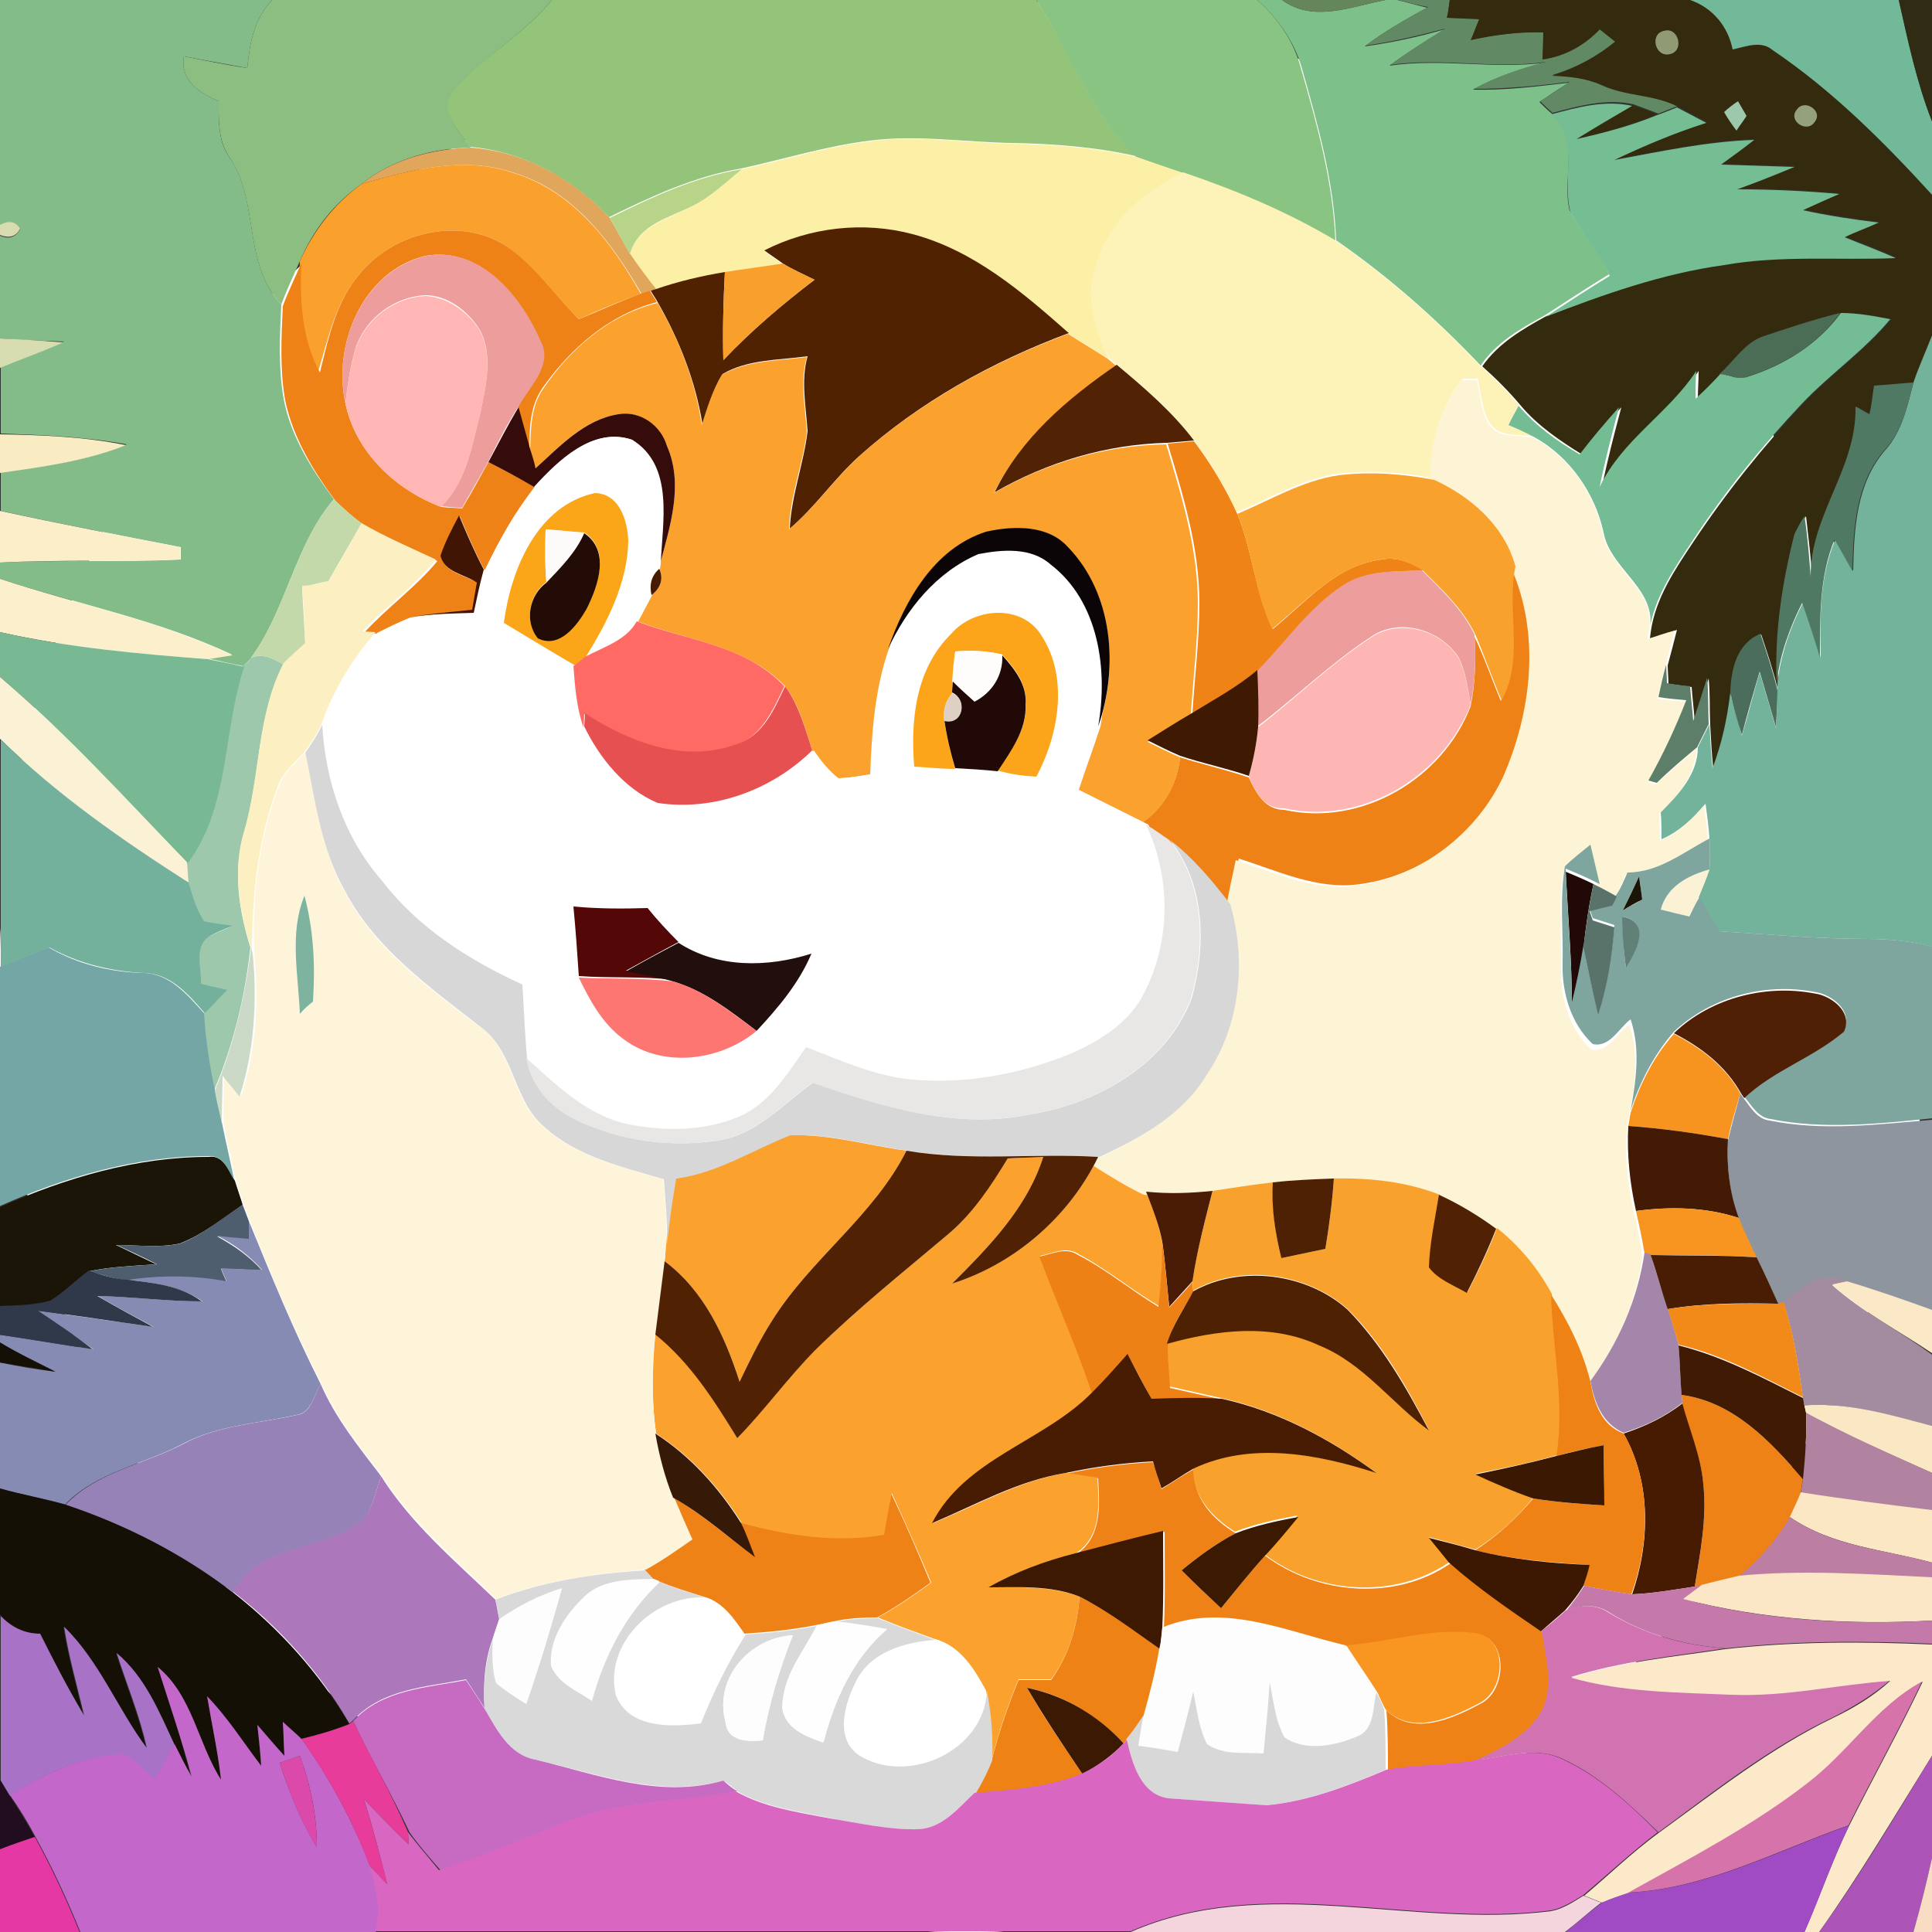 <?xml version="1.0" encoding="utf-8"?>
<!-- Generator: Adobe Illustrator 26.0.3, SVG Export Plug-In . SVG Version: 6.00 Build 0)  -->
<svg version="1.1" id="Layer_1" xmlns="http://www.w3.org/2000/svg" xmlns:xlink="http://www.w3.org/1999/xlink" x="0px" y="0px"
	 viewBox="0 0 250 250" style="enable-background:new 0 0 250 250;" xml:space="preserve">
<rect x="0" y="0" width="250" height="250" fill="#333333" stroke="none"/>
<style type="text/css">
	.st0{fill:#FFFFFF;}
	.st1{fill:#83BC88;}
	.st2{fill:#8CBE81;}
	.st3{fill:#94C47A;}
	.st4{fill:#89C482;}
	.st5{fill:#7DC08A;}
	.st6{fill:#65865A;}
	.st7{fill:#618964;}
	.st8{fill:#342A0E;}
	.st9{fill:#71B998;}
	.st10{fill:#302C13;}
	.st11{fill:#909B73;}
	.st12{fill:#75BD92;}
	.st13{fill:#9EC8AC;}
	.st14{fill:#94A17B;}
	.st15{fill:#FCF0A6;}
	.st16{fill:#E0A65B;}
	.st17{fill:#FAA12D;}
	.st18{fill:#B7D489;}
	.st19{fill:#FDF2B8;}
	.st20{fill:#D8DBAF;}
	.st21{fill:#512202;}
	.st22{fill:#EF8216;}
	.st23{fill:#EE9D9D;}
	.st24{fill:#F89F2C;}
	.st25{fill:#FFB6B4;}
	.st26{fill:#FAA12E;}
	.st27{fill:#4B6C55;}
	.st28{fill:#74BC94;}
	.st29{fill:#D7DDB1;}
	.st30{fill:#73B39B;}
	.st31{fill:#512203;}
	.st32{fill:#FDF4D5;}
	.st33{fill:#507963;}
	.st34{fill:#350C09;}
	.st35{fill:#F9ECC3;}
	.st36{fill:#F08316;}
	.st37{fill:#F9A12D;}
	.st38{fill:#FBA619;}
	.st39{fill:#C3D9AA;}
	.st40{fill:#FBEEC8;}
	.st41{fill:#411504;}
	.st42{fill:#FCF0C2;}
	.st43{fill:#0B0508;}
	.st44{fill:#FCFBFA;}
	.st45{fill:#230C05;}
	.st46{fill:#471B02;}
	.st47{fill:#FBEFCC;}
	.st48{fill:#FCA51A;}
	.st49{fill:#FF6A65;}
	.st50{fill:#FEB6B4;}
	.st51{fill:#78B993;}
	.st52{fill:#4B6E5C;}
	.st53{fill:#FEFDFC;}
	.st54{fill:#200907;}
	.st55{fill:#5D7E69;}
	.st56{fill:#3F1902;}
	.st57{fill:#FBF1D4;}
	.st58{fill:#E75050;}
	.st59{fill:#DED0C2;}
	.st60{fill:#D7D7D7;}
	.st61{fill:#73B19C;}
	.st62{fill:#FDF4DA;}
	.st63{fill:#E8E7E5;}
	.st64{fill:#7EA69E;}
	.st65{fill:#1B1507;}
	.st66{fill:#5A736A;}
	.st67{fill:#7EB49F;}
	.st68{fill:#530707;}
	.st69{fill:#608078;}
	.st70{fill:#74A6A5;}
	.st71{fill:#210E0D;}
	.st72{fill:#CBD9C7;}
	.st73{fill:#FD7672;}
	.st74{fill:#4F2005;}
	.st75{fill:#F79420;}
	.st76{fill:#8E959F;}
	.st77{fill:#431B04;}
	.st78{fill:#502103;}
	.st79{fill:#4E2004;}
	.st80{fill:#4A1B05;}
	.st81{fill:#502203;}
	.st82{fill:#4F5E6F;}
	.st83{fill:#F79520;}
	.st84{fill:#868BB4;}
	.st85{fill:#EE8115;}
	.st86{fill:#A386A9;}
	.st87{fill:#491D03;}
	.st88{fill:#30394A;}
	.st89{fill:#4F2103;}
	.st90{fill:#A38BA0;}
	.st91{fill:#FAE8C7;}
	.st92{fill:#EF8215;}
	.st93{fill:#F28A1A;}
	.st94{fill:#151006;}
	.st95{fill:#411A03;}
	.st96{fill:#471C02;}
	.st97{fill:#9682B7;}
	.st98{fill:#FAE8C4;}
	.st99{fill:#B183A0;}
	.st100{fill:#371908;}
	.st101{fill:#3B1801;}
	.st102{fill:#AD77BB;}
	.st103{fill:#FBE7C4;}
	.st104{fill:#3C1901;}
	.st105{fill:#BD7EA3;}
	.st106{fill:#3E1901;}
	.st107{fill:#3C1701;}
	.st108{fill:#D9D9D9;}
	.st109{fill:#FEFEFE;}
	.st110{fill:#FBE7C6;}
	.st111{fill:#C578AA;}
	.st112{fill:#FEFDFD;}
	.st113{fill:#D172B1;}
	.st114{fill:#A873C6;}
	.st115{fill:#FDFDFD;}
	.st116{fill:#F99521;}
	.st117{fill:#FBE9C9;}
	.st118{fill:#C368CA;}
	.st119{fill:#C66BC1;}
	.st120{fill:#D8D8D8;}
	.st121{fill:#D573AA;}
	.st122{fill:#3C1903;}
	.st123{fill:#E83C9B;}
	.st124{fill:#D967C2;}
	.st125{fill:#DB4AAA;}
	.st126{fill:#AD54B9;}
	.st127{fill:#220C1F;}
	.st128{fill:#A04BC3;}
	.st129{fill:#E638A4;}
	.st130{fill:#F8DDC3;}
	.st131{fill:#F5D5DD;}
</style>
<circle class="st0" cx="125" cy="125" r="125"/>
<g>
	<circle class="st0" cx="125" cy="125" r="125"/>
	<g>
		<g id="_x23_83bc88ff">
			<path class="st1" d="M0,0h35.2c-2.3,2.4-2.9,5.6-3.2,8.8c-2.7-0.5-5.5-1-8.2-1.5c-0.5,3.2,2,4.7,4.5,5.8c0,2.6-0.1,5.3,1.5,7.4
				c3.8,5.7,1.6,13.7,6.6,18.9c-0.2,4.1-0.4,8.2,0.3,12.2c0.9,4.8,3.6,9.1,6.5,13c-5.1,6-6.1,14.2-10.7,20.5c-0.2,0.3-0.7,0.8-1,1.1
				c-1.6-0.3-3.1-0.7-4.7-1c0.8-0.1,2.4-0.4,3.2-0.5C20.5,80.2,10,78.2,0,74.9v-2.1c7.8-0.4,15.6,0,23.4-0.4c0-0.4,0-1.2,0-1.6
				c-7.8-1.5-15.6-3-23.3-4.7v-5c5.5-0.8,11.1-1.4,16.3-3.6c-5.4-1-10.8-1.2-16.3-1.4v-8.6c2.7-1.2,5.5-2.2,8.2-3.3
				C5.5,44.1,2.7,44,0,43.8V30.5c1.2,0.5,2,0.2,2.6-0.8c-0.6-1-1.4-1.2-2.6-0.5V0z"/>
		</g>
		<g id="_x23_8cbe81ff">
			<path class="st2" d="M35.2,0h36.2c-3.7,4.6-9,7.3-12.6,11.9c-2.2,2.6,0.7,5.1,2.1,7.2c-5,0.1-10.1,1.5-14.1,4.7
				c-3.6,2.5-6.3,6-8,10c-0.8,1.8-1.7,3.7-2.4,5.6c-5-5.2-2.8-13.1-6.6-18.9c-1.6-2.2-1.5-4.9-1.5-7.4c-2.5-1.1-5-2.6-4.5-5.8
				c2.7,0.5,5.4,1.1,8.2,1.5C32.3,5.6,32.9,2.4,35.2,0z"/>
		</g>
		<g id="_x23_94c47aff">
			<path class="st3" d="M71.4,0h62.7c4.4,6.7,6.9,14.6,12.9,20.2c-5.3-1.2-10.7-1.6-16.1-1.7c-6.1-0.1-12.3-1.1-18.4-0.3
				c-5.6,0.7-11.1,2.4-16.6,3.6c-6,1-11.6,3.6-17.1,6.3c-4.7-5-11.1-8.5-18-9.1c-1.4-2.1-4.3-4.7-2.1-7.2C62.4,7.3,67.7,4.6,71.4,0z
				"/>
		</g>
		<g id="_x23_89c482ff">
			<path class="st4" d="M134.1,0h28.6c2.6,2.3,4.7,5.3,5.6,8.7c2.1,7.3,4.2,14.8,4.5,22.5c-6.2-3.7-12.9-6.5-19.7-8.8
				c-2.1-0.7-4.1-1.4-6.1-2.1C141,14.6,138.4,6.7,134.1,0z"/>
		</g>
		<g id="_x23_7dc08aff">
			<path class="st5" d="M162.7,0h3.2c4.1,3,9,0.8,13.4,0h1.5c1.3,0.3,2.6,0.7,3.9,1c-2.8,1.5-5.6,3.1-8.1,5
				c3.5-0.5,6.9-1.2,10.3-2.2c-2.4,1.5-4.8,3-7.1,4.7c6.7-1,13.5,0.5,20.2-0.4c-3.3,0.8-6.5,1.9-9.4,3.5c4.1,0.1,8.2-0.4,12.4-0.9
				c-1.3,0.8-2.6,1.7-3.8,2.5c0.5,0.5,1,1,1.6,1.5c3.7,3.2,1.3,8.4,2.3,12.5c1.6,2.8,3.8,5.3,5.1,8.3c-2.8,1.7-5.5,3.5-8.3,5.3
				c-3.1,1.7-6.3,3.5-8.3,6.5c-5.7-6-11.9-11.5-18.7-16.2c-0.3-7.7-2.4-15.1-4.5-22.5C167.4,5.3,165.3,2.3,162.7,0z"/>
		</g>
		<g id="_x23_65865aff">
			<path class="st6" d="M165.9,0h13.4C174.9,0.8,170,3,165.9,0z"/>
		</g>
		<g id="_x23_618964ff">
			<path class="st7" d="M180.9,0h6.7c-0.1,0.6-0.2,1.7-0.3,2.2c1.4,0.1,2.8,0.1,4.2,0.2c-0.4,0.9-0.7,1.8-1.1,2.7
				c3.1-0.6,6.2-1,9.4-1c0,0.9-0.1,2.7-0.1,3.5c2.9-0.4,5.4-1.8,7.4-3.9c0.5,0.4,1.5,1.2,2,1.6c-2.4,2-5.2,3.5-8.2,4.4
				c2.2,0.1,4.4,0.3,6.4,1.2c3.1,1.4,6.8,1.1,9.9,2.8c-0.9,0.3-1.8,0.7-2.6,1c-1.1-0.4-2.1-0.8-3.2-1.2c-3.5-0.8-7.1,0.2-10.5,1.1
				c-0.6-0.5-1.1-1-1.6-1.5c1.3-0.8,2.6-1.7,3.8-2.5c-4.1,0.5-8.2,0.9-12.4,0.9c3-1.6,6.2-2.7,9.4-3.5c-6.7,1-13.5-0.6-20.2,0.4
				c2.3-1.6,4.7-3.2,7.1-4.7c-3.4,0.9-6.8,1.7-10.3,2.2c2.6-1.9,5.3-3.5,8.1-5C183.5,0.7,182.2,0.3,180.9,0z"/>
		</g>
		<g id="_x23_342a0eff">
			<path class="st8" d="M187.6,0h31.2c2.9,1,4.9,3.4,5.5,6.4c1.7-0.3,3.6-1.2,5.2,0.1c7.7,5.2,14.4,11.8,20.6,18.7v18.2
				c-0.8,2-1.7,4-2.4,6.1c-1.7,0.1-3.4,0.3-5.1,0.4c-0.2,1.2-0.3,2.5-0.5,3.7c-0.6-0.3-1.2-0.7-1.8-1c0.3,8-5.9,14.1-5.8,22
				c-0.2-2.6-0.5-5.2-0.8-7.8c-0.5,0.7-1,1.5-1.3,2.3c-1.6,6.3-2.6,12.8-2.3,19.3l0,1c-0.6-2.5-1.4-4.9-2.2-7.3
				c-3.2,1.2-3.8,4.6-3.9,7.6c-0.4,3.3-1.1,6.6-2.3,9.8c-0.2-1.9-0.3-3.8-0.4-5.7c-0.1-2,0-4-0.2-6c-0.6,1.8-1.2,3.7-1.8,5.6
				c-0.1-1.5-0.3-3-0.4-4.5c-1-0.1-2-0.3-3-0.4c0-0.6-0.1-1.8-0.1-2.4c0.4-1.5,0.8-3,1.2-4.6c-1.2,0.4-2.3,0.8-3.5,1.1l0.1-0.8
				c0.6-4.4,3.2-8.2,5.6-11.8c4.2-6.3,9-12.3,14.2-17.8c3.6-3.8,8-6.9,11.4-10.9c-2.1-0.4-4.2-0.8-6.4-0.8c-3.4,0.9-6.7,2-9.9,3
				c-2.5,0.8-3.9,3.1-5.6,4.9c-1,1.1-2.1,2.1-3.2,3.2c0-1.2,0.1-2.4,0.1-3.6c-3.6,5.5-9.6,9-12.5,15c0.7-3.5,1.6-6.9,2.5-10.3
				c-1.8,2-3.4,4-5.1,6.1c-2.9-1.8-5.7-3.7-7.9-6.3c-1.5-1.8-3.2-3.5-5-5.1c2.1-3,5.2-4.8,8.3-6.5c7.5-2.9,15.1-5.6,23.1-6.7
				c7.3-1.3,14.8-0.6,22.2-0.9c-2.2-1-4.4-1.8-6.6-2.7c1.4-0.7,3-1.2,4.4-1.9c-3.3-0.4-6.6-0.9-9.8-1.6c1.6-0.7,3.2-1.4,4.7-2.1
				c-4.4-0.4-8.8-0.6-13.2-0.6c2.5-0.9,5-1.8,7.4-2.9c-3.2-0.1-6.4-0.2-9.5-0.3c1.4-1.1,2.9-2.2,4.3-3.2c-6.1,0.2-12.1,1.5-18.1,2.6
				c3.9-1.9,7.9-3.5,11.9-4.8c-1.3-0.7-2.5-1.4-3.8-2c-3.1-1.6-6.7-1.3-9.9-2.8c-2-0.9-4.2-1.1-6.4-1.2c3-0.9,5.8-2.4,8.2-4.4
				c-0.5-0.4-1.5-1.2-2-1.6c-2,2.1-4.5,3.5-7.4,3.9c0-0.9,0.1-2.7,0.1-3.5c-3.2-0.1-6.3,0.3-9.4,1c0.4-0.9,0.7-1.8,1.1-2.7
				c-1.4-0.1-2.8-0.1-4.2-0.2C187.4,1.7,187.5,0.6,187.6,0 M215.3,4c-1.9,0.5-1.1,3.5,0.8,3C218,6.5,217.1,3.4,215.3,4 M223.1,14.5
				c0.4,0.8,1,1.6,1.6,2.4c0.3-0.5,1-1.4,1.3-1.9c-0.3-0.5-0.8-1.4-1.1-1.9C224.4,13.5,223.6,14.2,223.1,14.5 M232.5,14.2
				c-1.2,1.4,1.3,3.1,2.3,1.6C236,14.4,233.4,12.6,232.5,14.2z"/>
			<path class="st8" d="M204,17.9c2.4-1.5,4.8-2.9,7.2-4.3c1.1,0.4,2.2,0.8,3.2,1.2C211.1,16.2,207.6,17.2,204,17.9z"/>
		</g>
		<g id="_x23_71b998ff">
			<path class="st9" d="M218.7,0h27c1.2,5.3,2.3,10.6,4.3,15.7v9.5c-6.2-6.8-12.9-13.5-20.6-18.7c-1.5-1.3-3.4-0.5-5.2-0.1
				C223.6,3.4,221.6,1,218.7,0z"/>
		</g>
		<g id="_x23_302c13ff">
			<path class="st10" d="M245.7,0h4.3v15.7C248,10.6,246.9,5.3,245.7,0z"/>
		</g>
		<g id="_x23_909b73ff">
			<path class="st11" d="M215.3,4c1.9-0.6,2.7,2.6,0.8,3C214.2,7.5,213.4,4.4,215.3,4z"/>
		</g>
		<g id="_x23_75bd92ff">
			<path class="st12" d="M200.7,14.8c3.4-0.9,6.9-1.9,10.5-1.1c-2.4,1.4-4.8,2.8-7.2,4.3c3.5-0.8,7-1.7,10.4-3.1
				c0.9-0.3,1.8-0.7,2.6-1c1.3,0.7,2.5,1.3,3.8,2c-4.1,1.3-8.1,3-11.9,4.8c6-1.1,12-2.4,18.1-2.6c-1.4,1.1-2.9,2.2-4.3,3.2
				c3.2,0.1,6.3,0.2,9.5,0.3c-2.4,1-4.9,2-7.4,2.9c4.4,0,8.8,0.2,13.2,0.6c-1.6,0.7-3.2,1.4-4.7,2.1c3.2,0.7,6.5,1.2,9.8,1.6
				c-1.5,0.7-3,1.2-4.4,1.9c2.2,0.9,4.4,1.7,6.6,2.7c-7.4,0.3-14.9-0.4-22.2,0.9c-8,1.1-15.6,3.8-23.1,6.7c2.8-1.8,5.5-3.6,8.3-5.3
				c-1.4-3-3.5-5.5-5.1-8.3C202.1,23.1,204.4,18,200.7,14.8z"/>
		</g>
		<g id="_x23_9ec8acff">
			<path class="st13" d="M223.1,14.5c0.4-0.4,1.3-1.1,1.8-1.4c0.3,0.5,0.8,1.4,1.1,1.9c-0.3,0.5-1,1.4-1.3,1.9
				C224.1,16.1,223.6,15.4,223.1,14.5z"/>
			<path class="st13" d="M32.5,85.1c1.5-0.6,2.9,0.1,4.2,0.9c-3.5,6.7-3,14.5-5.1,21.7c-1.5,4.9-0.7,10.1,0.8,14.9
				c-0.7,6.4-2.2,12.6-4.7,18.5c-0.7-3.3-1.1-6.6-1.4-9.9c1-1,2-2,2.9-3c-1.1-0.3-2.2-0.5-3.4-0.8c0.2-2.1-0.9-4.9,1.2-6.2
				c1-0.5,2-0.9,2.9-1.3c-1.2-0.2-2.5-0.3-3.7-0.6c-1-1.5-1.5-3.3-2-5c-0.1-0.9-0.1-1.7-0.2-2.6c5.5-7.3,4.5-17,7.3-25.4
				C31.8,86,32.3,85.4,32.5,85.1z"/>
		</g>
		<g id="_x23_94a17bff">
			<path class="st14" d="M232.5,14.2c1-1.5,3.5,0.2,2.3,1.6C233.8,17.3,231.3,15.6,232.5,14.2z"/>
		</g>
		<g id="_x23_fcf0a6ff">
			<path class="st15" d="M112.5,18.3c6.1-0.9,12.3,0.2,18.4,0.3c5.4,0.1,10.8,0.5,16.1,1.7c2,0.7,4.1,1.4,6.1,2.1
				c-5.2,2.4-9.8,6.4-11.3,12.1c-1.4,4,0,8.2,1.6,11.9c-1.7-1.1-3.4-2.1-5.1-3.2c-6-5.3-12.3-10.7-20.2-12.8
				c-6.4-1.7-13.3-0.9-19.2,2.1c0.8,0.6,1.6,1.1,2.4,1.7c-2.5,0.4-5,0.7-7.5,1.1c-3,0.5-6,1.2-8.9,2.2c-1.2-1.5-2.4-3-3.4-4.6
				c1.1-3.8,5.1-4.6,8.2-6.3c2.4-1.2,4.2-3,6.3-4.7C101.5,20.7,106.9,19,112.5,18.3z"/>
		</g>
		<g id="_x23_e0a65bff">
			<path class="st16" d="M46.8,23.8c4-3.2,9-4.5,14.1-4.7c6.9,0.5,13.3,4,18,9.1c0.9,1.5,1.7,3.1,2.6,4.6c1.1,1.6,2.2,3.1,3.4,4.6
				l-0.7,0.2c-0.3,0.1-0.9,0.3-1.2,0.4c-3.8-6.6-8.8-13.3-16.4-15.6C60.1,20.1,53.2,22,46.8,23.8z"/>
		</g>
		<g id="_x23_faa12dff">
			<path class="st17" d="M46.8,23.8c6.3-1.8,13.2-3.7,19.7-1.4c7.6,2.3,12.7,9,16.4,15.6c-2.7,1-5.4,2.1-8,3.3
				c-3.2-3.2-5.8-7-9.6-9.6c-6-3.7-14.5-1.6-18.8,3.8c-3,3.5-4,8.1-5.3,12.5c-2.3-4.3-2.6-9.4-2.4-14.2
				C40.6,29.8,43.3,26.3,46.8,23.8z"/>
		</g>
		<g id="_x23_b7d489ff">
			<path class="st18" d="M78.9,28.2c5.5-2.7,11-5.3,17.1-6.3c-2,1.6-3.9,3.5-6.3,4.7c-3.1,1.6-7.1,2.4-8.2,6.3
				C80.6,31.3,79.8,29.7,78.9,28.2z"/>
		</g>
		<g id="_x23_fdf2b8ff">
			<path class="st19" d="M141.8,34.4c1.5-5.7,6.2-9.7,11.3-12.1c6.8,2.3,13.5,5.1,19.7,8.8c6.8,4.7,13,10.2,18.7,16.2
				c1.8,1.6,3.5,3.3,5,5.1c-0.4,0.8-0.9,1.7-1.3,2.5c1.1,0.5,2.2,1,3.4,1.6c-1.9-0.4-4.4,0.2-5.7-1.6c-1.2-1.7-1.2-3.9-1.7-5.9
				c-0.5,0-1.4,0-1.9,0c-2.9,3.7-4.3,8.2-3.8,12.9c-4.1-0.8-8.2-1.1-12.4-0.6c-4.7,0.7-8.8,3.2-13.1,5c-1.5-3.3-3.3-6.5-5.6-9.4
				c-2.8-3.7-6.4-6.9-10-9.8c-0.3-0.2-0.8-0.7-1.1-0.9C141.7,42.7,140.3,38.4,141.8,34.4z"/>
		</g>
		<g id="_x23_d8dbafff">
			<path class="st20" d="M0,29.1c1.1-0.6,2-0.5,2.6,0.5c-0.5,1-1.4,1.3-2.6,0.8V29.1z"/>
		</g>
		<g id="_x23_512202ff">
			<path class="st21" d="M98.9,32.4c5.9-3,12.8-3.8,19.2-2.1c7.9,2.1,14.2,7.5,20.2,12.8c-9.9,3.7-19.3,8.9-27.2,16
				c-3.2,2.9-5.6,6.5-8.9,9.3c0.2-4.3,1.8-8.4,2.3-12.6c-0.2-3.2-0.9-6.5,0-9.7c-3.7,0.5-7.8,0.4-11,2.3c-1.2,2-1.9,4.3-2.6,6.5
				c-0.9-5.6-3-10.9-5.8-15.8c-0.2-0.4-0.7-1.1-0.9-1.5l0.7-0.2c2.9-1,5.9-1.7,8.9-2.2c-0.2,3.8-0.3,7.6-0.2,11.4
				c3.6-3.8,7.6-7.2,11.8-10.4c-1.4-0.7-2.8-1.3-4.1-2.1C100.5,33.5,99.7,33,98.9,32.4z"/>
		</g>
		<g id="_x23_ef8216ff">
			<path class="st22" d="M46.5,35.5c4.3-5.4,12.8-7.5,18.8-3.8c3.8,2.5,6.4,6.4,9.6,9.6c2.7-1.1,5.3-2.3,8-3.3
				c0.3-0.1,0.9-0.3,1.2-0.4c0.2,0.4,0.7,1.1,0.9,1.5c-6.2,1.6-11.2,6-14.8,11.1c-1.6,2.3-1.7,5.1-1.7,7.8c-0.5-1.8-1-3.6-1.5-5.4
				c1.4-2.6,4.6-5.4,2.8-8.6c-2.5-5.7-7.7-12.1-14.7-10.9C47,35,43,44.5,44.7,52.2c1.3,6.3,6.5,11.2,12.4,13.4
				c0.9,0.1,1.8,0.1,2.7,0.2c1.2-2,2.3-4,3.4-6c2,1,4,2.1,6,3.2c-2.5,3.3-4.6,7-6.5,10.8c-1.2-2.3-2.2-4.6-3.2-7
				c-0.8,1.7-1.8,3.4-2.4,5.2c0.5,2.2,3.2,2.4,4.8,3.5c-0.2,1.2-0.4,2.4-0.6,3.5c-2.8,0.3-5.5,0.5-8.2,1c-1.5,0.5-2.9,1.3-4.3,2
				c-0.4,0-1.3-0.1-1.7-0.1c3-3.3,6.7-5.9,9.5-9.3c-3.2-1.5-6.5-2.9-9.6-4.7c-1.3-1-2.5-2-3.6-3.1c-2.9-3.9-5.5-8.2-6.5-13
				c-0.7-4-0.5-8.2-0.3-12.2c0.7-1.9,1.6-3.7,2.4-5.6c-0.2,4.8,0,9.8,2.4,14.2C42.5,43.7,43.5,39,46.5,35.5z"/>
			<path class="st22" d="M194.2,90.7c3-5.3,0.6-11.6,1.8-17.3c3.7,8.5,2.6,18.3-1,26.7c-3.4,7.5-10.8,13.2-19,14.3
				c-5.5,0.8-10.6-1.7-15.7-3.3c-0.5,2-0.9,4-1.2,6c-2.3-3.1-4.8-6-7.8-8.3c-0.9-0.7-1.9-1.4-3-2l-0.6-0.3c3-2,4.6-5.1,5-8.5
				c2.9,0.9,5.9,1.6,8.9,2.6c0.9,2,2.1,4.2,4.6,4.2c10,2.2,20.5-4,24.1-13.4c0.6-3,0.7-6,0.5-9C192,84.9,193,87.8,194.2,90.7z"/>
			<path class="st22" d="M217.6,180.5c6.7,0.9,11.5,6,15.7,10.9c-0.1,0.4-0.2,1.3-0.3,1.7c-0.4,1.1-0.8,2.1-1.3,3.2
				c-1.7,2.9-4,5.5-6.6,7.7c-1.6,0.4-3.3,0.8-4.9,1.2l-0.9,0.2c0.7-4.4,1.6-8.9,1.1-13.3c-0.3-3.6-1.8-6.9-2.7-10.4L217.6,180.5z"/>
			<path class="st22" d="M137.9,190.7c3.7-0.8,7.5-1.3,11.3-1.5c0.4,1.2,0.7,2.3,1.1,3.5c1.4-0.9,2.8-1.8,4.2-2.6
				c-0.1,3.8,2.4,6.5,5.4,8.3c-2.5,1.3-4.8,3-7,4.8c1.7,1.7,3.4,3.3,5.1,4.9c1.9-2.3,3.7-4.6,5.7-6.8c6.8,5.1,16.9,5.9,24,1
				c3.7,3.3,7.8,6.1,11.9,8.9c0.5,3.6,1.7,7.7-0.4,11c-2,2.8-5.2,4.5-8.2,5.8c-3.8,0.7-7.6,0.5-11.4,1.2c0-2.6,0-5.3-0.2-7.9
				c3.4,3.4,8.6,1.1,12.1-0.8c3.5-1.6,3.8-8.6-0.6-9.1c-5.6-0.7-11.1,1.1-16.6,1.6c-7.7-1.8-15.8-5.5-23.7-2.3
				c0.2-4.2,0.1-8.4,0.1-12.5c-3.8,0.9-7.6,1.9-11.4,2.9c3.3-2.2,3-6.3,2.8-9.8C140.5,191,139.2,190.9,137.9,190.7z"/>
			<path class="st22" d="M115.3,193.2c1.8,3.8,3.5,7.7,5.1,11.6c-2.2,1.6-4.5,3.2-6.9,4.5c-1.9,0-3.8,0.1-5.6,0.5
				c-0.6,0.1-1.8,0.4-2.4,0.5c-3.1,0.6-6.1,0.9-9.2,1.1c-1.4-1.9-2.8-4.2-5.3-4.8c-1.9-0.6-3.9-1.2-5.8-2l-0.7-0.3
				c-0.3-0.3-0.9-0.9-1.1-1.2c2.1-1.2,4.1-2.6,6-3.9c-0.8-1.8-1.7-3.6-2.4-5.5c3.8,2.2,7.1,5.1,10.6,7.7c-0.6-1.5-1.1-2.9-1.8-4.4
				c6,1.6,12.2,2.6,18.4,1.5C114.6,196.8,115,195,115.3,193.2z"/>
		</g>
		<g id="_x23_ee9d9dff">
			<path class="st23" d="M44.7,52.2C43,44.5,47,35,55.2,33.1c7-1.2,12.2,5.2,14.7,10.9c1.8,3.2-1.4,6-2.8,8.6
				c-1.5,2.3-2.7,4.7-3.9,7.1c-1.1,2-2.3,4-3.4,6c-0.9,0-1.8-0.1-2.7-0.2c3.3-3.2,4-8,5.1-12.3c0.7-3.4,1.6-7.3-0.1-10.5
				c-1.5-2.4-4.1-4.5-7.1-4.5c-3.9,0.2-7.6,2.9-8.9,6.6C45.3,47.3,45,49.8,44.7,52.2z"/>
			<path class="st23" d="M173.6,75.7c3.1-2,6.9-1.7,10.4-1.9c2.5,2.5,5.2,5,6.8,8.3c0.2,3,0.1,6.1-0.5,9c-0.4-2.1-0.6-4.2-1.6-6.1
				c-2.4-3.6-7.7-5.1-11.3-2.6c-5.2,3.4-9.7,7.8-14.7,11.6c0.1-2.5,0-4.9-0.1-7.4C166.3,83,169.3,78.6,173.6,75.7z"/>
		</g>
		<g id="_x23_f89f2cff">
			<path class="st24" d="M101.3,34.1c1.3,0.8,2.7,1.4,4.1,2.1c-4.2,3.2-8.2,6.6-11.8,10.4c-0.1-3.8,0-7.6,0.2-11.4
				C96.3,34.8,98.8,34.5,101.3,34.1z"/>
		</g>
		<g id="_x23_ffb6b4ff">
			<path class="st25" d="M46.1,44.9c1.3-3.7,5-6.4,8.9-6.6c2.9,0.1,5.6,2.1,7.1,4.5c1.7,3.3,0.8,7.1,0.1,10.5
				c-1.1,4.3-1.8,9-5.1,12.3c-5.9-2.2-11.1-7.1-12.4-13.4C45,49.8,45.3,47.3,46.1,44.9z"/>
		</g>
		<g id="_x23_faa12eff">
			<path class="st26" d="M70.3,50.3c3.5-5.2,8.6-9.6,14.8-11.1C87.9,44,90,49.4,90.8,55c0.7-2.2,1.4-4.5,2.6-6.5
				c3.3-1.9,7.3-1.8,11-2.3c-0.9,3.2-0.2,6.4,0,9.7c-0.5,4.2-2.2,8.3-2.3,12.6c3.3-2.8,5.8-6.4,8.9-9.3c7.9-7.1,17.3-12.3,27.2-16
				c1.7,1.1,3.4,2.1,5.1,3.2c0.3,0.2,0.8,0.7,1.1,0.9c-6.3,4.4-12.3,9.5-15.8,16.5c6.8-3.9,14.4-6.2,22.3-6.3
				c2,6.7,4.1,13.5,4.1,20.6c0,4.8-0.6,9.5-0.9,14.3c-1.9,1.1-3.8,2.3-5.6,3.6c1.4,0.7,2.8,1.4,4.2,2c-0.4,3.4-2,6.6-5,8.5
				c-2.8-1.4-5.6-2.8-8.4-4.2c0.9-2.7,1.9-5.4,2.8-8.2c2.7-7.7,1.9-17.1-3.9-23.2c-2.6-3-7.1-2.9-10.6-2C120.8,71,117.1,77.7,115,84
				c-1.8,5.2-2.2,10.7-2.4,16.2c-1.4,0.2-2.8,0.5-4.3,0.5c-1.3-1-2.3-2.3-3.2-3.6c-0.9-2.9-1.7-5.9-3.5-8.3
				c-5.1-5.3-12.6-5.9-19.1-8.4c0.6-1.1,1.2-2.3,1.8-3.4c1.2-0.9,1.6-2,1-3.4l0.1-0.6c1.3-4.9,3.1-10.3,0.9-15.3
				c-0.8-2.6-3.5-4.6-6.3-4.1c-4.4,0.7-7.5,4.1-10.7,7c-0.2-0.6-0.6-1.9-0.7-2.5C68.7,55.4,68.7,52.5,70.3,50.3z"/>
			<path class="st26" d="M87.3,152.5c5.3-0.7,9.9-3.7,14.8-5.6c5.1-0.2,10.1,1.3,15.2,2c-4.3,8.5-12.4,14-17.4,22
				c-1.6,2.5-2.9,5.2-4.2,7.9c-1.9-5.9-4.6-11.8-9.7-15.6c0.1-0.5,0.1-1.6,0.2-2.1C86.4,158.2,86.8,155.3,87.3,152.5z"/>
			<path class="st26" d="M130.4,149.9c1.5-0.1,3.1-0.1,4.6-0.2c-2.1,6.6-7,11.6-11.8,16.4c7.9-2.5,14.7-8.3,18.5-15.6
				c2.1,1.4,4.3,2.7,6.6,3.8c0.9,2.1,1.7,4.3,2.1,6.5c0.1,2.8-0.2,5.5-0.4,8.2c-3.6-2.1-6.8-4.8-10.4-6.7c-1.6-1.1-3.4-0.1-5,0.2
				c2.2,5.9,4.7,11.7,6.8,17.7c-6.3,6.4-16.4,8.5-20.7,16.9c5.7-2.3,11.1-5.5,17.3-6.5c1.3,0.2,2.6,0.4,4,0.6
				c0.2,3.5,0.6,7.6-2.8,9.8c-3.9,1-7.7,2.4-11.3,4.4c4,0,8.1-0.2,11.8,1.2c-0.3,3.8-1.4,7.6-3.7,10.7c-1.4,0-2.8,0-4.2,0
				c-1.4,3.4-2.6,6.9-3.5,10.5c0.1-3-0.1-6.1-0.7-9c-1.5-2.8-3.3-5.8-6.6-6.7c-2.5-0.9-5-1.8-7.4-2.8c2.4-1.3,4.7-2.9,6.9-4.5
				c-1.6-3.9-3.4-7.8-5.1-11.6c-0.4,1.8-0.7,3.6-1,5.4c-6.2,1.1-12.4,0.1-18.4-1.5c-2.9-4.6-6.6-8.7-11.1-11.6
				c-0.6-4.2-0.5-8.6-0.1-12.8c4.6,3.6,7.7,8.6,10.6,13.4c3.5-3.7,6.5-7.9,10.2-11.5c5.4-5.3,11.3-10,17.1-14.9
				C125.9,157,128.2,153.4,130.4,149.9z"/>
		</g>
		<g id="_x23_4b6c55ff">
			<path class="st27" d="M228.2,43.5c3.3-1.1,6.6-2.2,9.9-3c-2.9,4.1-7.4,6.8-12.2,8.3c-1.1,0.3-2.3-0.2-3.4-0.4
				C224.4,46.7,225.8,44.3,228.2,43.5z"/>
		</g>
		<g id="_x23_74bc94ff">
			<path class="st28" d="M238.2,40.5c2.2,0,4.3,0.4,6.4,0.8c-3.4,4.1-7.8,7.1-11.4,10.9c-5.2,5.5-10,11.4-14.2,17.8
				c-2.4,3.6-5,7.4-5.6,11.8c1.3-5.5-5-8-5.9-12.9c-1.1-5.1-4.4-9.8-8.9-12.3c-1.1-0.6-2.2-1.1-3.4-1.6c0.4-0.9,0.9-1.7,1.3-2.5
				c2.2,2.6,5,4.6,7.9,6.3c1.6-2.1,3.3-4.1,5.1-6.1c-0.9,3.4-1.8,6.8-2.5,10.3c2.9-6.1,8.9-9.5,12.5-15c-0.1,1.2-0.1,2.4-0.1,3.6
				c1.1-1,2.2-2.1,3.2-3.2c1.1,0.2,2.2,0.7,3.4,0.4C230.8,47.3,235.2,44.6,238.2,40.5z"/>
		</g>
		<g id="_x23_d7ddb1ff">
			<path class="st29" d="M0,43.8c2.7,0.1,5.5,0.3,8.2,0.5c-2.7,1.2-5.5,2.2-8.2,3.3V43.8z"/>
		</g>
		<g id="_x23_73b39bff">
			<path class="st30" d="M247.6,49.5c0.7-2.1,1.6-4,2.4-6.1v79.1c-2.7-0.7-5.5-1-8.3-1c-6.5,0-12.9-0.6-19.3-1
				c-0.9-1.5-1.8-3-2.6-4.4c0.5-1.2,1-2.4,1.4-3.6c0.1-1.3,0.1-2.7,0-4c-0.1-1.5-0.3-3-0.5-4.5c-1.6,1.9-3.4,3.6-5.7,4.6
				c0-0.9,0-2.6-0.1-3.5c2.3-2.3,4.8-4.9,4.8-8.4c0.5-1,1-2,1.5-3c0.1,1.9,0.2,3.8,0.4,5.7c1.2-3.2,1.9-6.4,2.3-9.8
				c0.4,1.9,1,3.7,1.5,5.6c0.8-2.7,1.5-5.5,2.3-8.2c0.7,2.4,1.4,4.8,2.1,7.2c0.1-1.6,0.2-3.2,0.2-4.8l0-1c0.4-3.6,1.6-7.1,3.3-10.4
				c0.8,2.3,1.6,4.7,2.3,7.1c-0.1-5.1-0.2-10.4,1.9-15.3c0.8,1.3,1.6,2.7,2.3,4.1c0.1-5.4,0.4-11.3,4.1-15.6
				C246.1,55.9,246.8,52.6,247.6,49.5z"/>
		</g>
		<g id="_x23_512203ff">
			<path class="st31" d="M128.7,63.7c3.4-7,9.4-12.1,15.8-16.5c3.6,3,7.2,6.1,10,9.8c-1.2,0.1-2.3,0.2-3.5,0.3
				C143.1,57.5,135.5,59.8,128.7,63.7z"/>
		</g>
		<g id="_x23_fdf4d5ff">
			<path class="st32" d="M189.2,49.2c0.5,0,1.4,0,1.9,0c0.5,2,0.5,4.2,1.7,5.9c1.3,1.7,3.8,1.1,5.7,1.6c4.6,2.5,7.8,7.2,8.9,12.3
				c0.9,4.9,7.2,7.4,5.9,12.9l-0.1,0.8c1.2-0.4,2.3-0.8,3.5-1.1c-0.4,1.5-0.8,3-1.2,4.6c-0.4,1.4-0.7,2.8-1,4.2
				c1.2,0.2,2.4,0.3,3.6,0.4c-1.4,3.6-3,7-4.9,10.4c0.3,0.1,0.8,0.2,1.1,0.3c1.7-1.6,3.5-3.1,5.2-4.6c-0.1,3.5-2.5,6.1-4.8,8.4
				c0,0.9,0.1,2.6,0.1,3.5c2.3-1,4.1-2.7,5.7-4.6c0.2,1.5,0.4,3,0.5,4.5c-3.4,1.8-6.6,4.4-10.6,4.4c-0.5,1-0.9,2.1-1.4,3.2
				c-0.6-0.3-1.7-0.9-2.2-1.2c-0.4-1.7-0.8-3.4-1.2-5.1c-1.1,0.9-2.3,1.8-3.3,2.8c-0.7,4.1-0.2,8.4-0.3,12.6
				c-0.1,3.8,1.1,7.8,3.9,10.4c2.2,0.5,3.4-2.2,4.9-3.2c1.4,3.8,0.7,7.9,0,11.8c-0.1,0.4-0.2,1.3-0.3,1.8c-0.3,3.7,0.2,7.4,1,11
				c0.4,1.8,0.8,3.6,1,5.4c-0.8,6-3.4,11.7-6.9,16.6c-1-4-3-7.7-5.1-11.3c-1.8-3.3-4.2-6.2-7.1-8.5c-2.3-1.7-4.8-3.2-7.4-4.4
				c-4.3-1.8-9.1-2.3-13.7-2.1c-2.6,0.1-5.2,0.2-7.9,0.5c-2.6,0.3-5.2,0.8-7.8,1.1c-2.9,0.3-5.7,0.4-8.6,0.1
				c-2.3-1.1-4.4-2.4-6.6-3.8l0.4-0.8c5.3-2.4,10.8-5.5,13.9-10.7c4.4-6.4,5.1-14.6,3-22c0.3-2,0.8-4,1.2-6
				c5.1,1.6,10.2,4.1,15.7,3.3c8.2-1.1,15.6-6.8,19-14.3c3.6-8.4,4.7-18.2,1-26.7c-1.4-5.2-5.8-9-10.5-11.2
				C184.9,57.5,186.3,52.9,189.2,49.2z"/>
		</g>
		<g id="_x23_507963ff">
			<path class="st33" d="M242.5,49.9c1.7-0.1,3.4-0.3,5.1-0.4c-0.8,3.1-1.5,6.4-3.8,8.8c-3.7,4.3-4,10.2-4.1,15.6
				c-0.8-1.4-1.5-2.7-2.3-4.1c-2,4.8-1.9,10.2-1.9,15.3c-0.7-2.4-1.5-4.8-2.3-7.1c-1.6,3.2-2.9,6.7-3.3,10.4
				c-0.3-6.5,0.7-13,2.3-19.3c0.4-0.8,0.8-1.6,1.3-2.3c0.4,2.6,0.6,5.2,0.8,7.8c-0.1-7.9,6-14,5.8-22c0.6,0.3,1.2,0.7,1.8,1
				C242.2,52.4,242.3,51.1,242.5,49.9z"/>
		</g>
		<g id="_x23_350c09ff">
			<path class="st34" d="M63.2,59.8c1.3-2.4,2.5-4.8,3.9-7.1c0.5,1.8,1,3.6,1.5,5.4c0.2,0.6,0.6,1.9,0.7,2.5c3.1-2.8,6.3-6.3,10.7-7
				c2.8-0.5,5.5,1.4,6.3,4.1c2.2,5,0.4,10.4-0.9,15.3c0.2-5.4,1.8-12.6-3.7-16.1c-5-1.7-9.5,2.7-12.6,6.1
				C67.2,61.9,65.2,60.8,63.2,59.8z"/>
		</g>
		<g id="_x23_f9ecc3ff">
			<path class="st35" d="M0,56.2c5.4,0.1,10.9,0.3,16.3,1.4C11.1,59.7,5.5,60.4,0,61.2V56.2z"/>
		</g>
		<g id="_x23_ffffffff">
			<path class="st0" d="M69.2,63c3.1-3.4,7.6-7.8,12.6-6.1c5.5,3.4,3.9,10.7,3.7,16.1l-0.1,0.6c-1,0.9-1.4,2.1-1,3.4
				c-0.6,1.1-1.2,2.3-1.8,3.4c-1.5,2.5-4.3,3.3-6.7,4.6c2.9-4.5,5.4-9.5,5.5-15c-0.1-2.6-1.1-6.1-4.3-6.2
				c-7.5,1.6-10.9,9.9-11.8,16.8c3.1,1.8,6.1,3.7,9.2,5.5c0.2,2.7,0.4,5.4,1.3,7.9c2,4.1,5.2,8.1,9.5,9.9c7.3,1.1,14.8-1.7,20-6.8
				c0.9,1.3,1.9,2.6,3.2,3.6c1.4,0,2.9-0.3,4.3-0.5c0.2-5.4,0.6-11,2.4-16.2c2.4-5.2,6.3-10.1,11.7-12.3c3.1-0.6,6.7-0.9,9.3,1.3
				c6.2,4.8,7.5,13.7,6.2,21c-0.9,2.8-1.9,5.4-2.8,8.2c2.8,1.4,5.6,2.8,8.4,4.2l0.6,0.3c3.3,7.2,3.1,15.9-0.9,22.8
				c-2,3.3-5.6,5.4-9.1,6.9c-6.4,2.6-13.4,3.9-20.3,3.3c-4.9-0.4-9.3-2.6-13.8-4.2c-2.4,3.4-4.7,7.3-8.7,9c-4.4,1.9-9.5,1.9-14.2,1
				c-5.4-1.1-9.4-5-13.3-8.6c-0.3-3.2-0.4-6.4-0.6-9.5c-7-3.2-13.6-7.4-18.3-13.6c-4.8-5.5-7.1-12.8-7.6-20c1.5-4.4,4-8.4,7-11.9
				c1.4-0.7,2.8-1.4,4.3-2c2.8-0.5,5.6-0.5,8.4-0.6c0.4-1.9,0.8-3.7,1.3-5.6C64.5,70,66.6,66.3,69.2,63 M123.1,82
				c-4.6,4.4-5.2,11.1-4.8,17.1c1.8,0.1,3.5,0.3,5.3,0.3c1.8,0,3.7,0.1,5.5,0.4c1.6,0.5,3.3,0.7,5,0.8c2.8-5.5,4.1-12.8,0.7-18.2
				C132.3,78.1,125.9,78.6,123.1,82 M74.2,117.3c0.3,3.1,0.5,6.1,0.7,9.2c1.4,2.9,3,6,5.7,7.9c5,3.9,12.6,2.9,17.3-1
				c2.8-3,5.6-6.1,7.1-10c-5.7,1.8-12,1.9-17.2-1.4c-1.4-1.4-2.7-2.9-4-4.4C80.6,117.6,77.4,117.6,74.2,117.3z"/>
			<path class="st0" d="M79.6,219.4c-1.5-6.7,4.9-13,11.5-12.7c2.5,0.6,3.9,2.8,5.3,4.8c-2.3,3.6-4.2,7.5-5.8,11.5
				C86.8,223.5,81.3,223.7,79.6,219.4z"/>
			<path class="st0" d="M110.7,217.6c1.8-3.9,6.3-5.3,10.3-5.5c3.2,0.9,5.1,3.9,6.6,6.7c-0.3,7.8-10.2,12.2-16.6,8.3
				C108,224.9,109.2,220.4,110.7,217.6z"/>
		</g>
		<g id="_x23_f08316ff">
			<path class="st36" d="M154.5,57.1c2.2,2.9,4.1,6.1,5.6,9.4c2,4.8,2.3,10.2,4.6,14.9c4.3-3.5,8.2-8.3,14.1-9
				c1.9-0.4,3.8,0.4,5.4,1.4c-3.5,0.2-7.3-0.1-10.4,1.9c-4.4,2.9-7.4,7.3-11,11c-2.6,2.1-5.6,3.8-8.5,5.6c0.3-4.8,0.9-9.5,0.9-14.3
				c0-7.1-2.1-13.9-4.1-20.6C152.2,57.3,153.3,57.2,154.5,57.1z"/>
		</g>
		<g id="_x23_f9a12dff">
			<path class="st37" d="M160.1,66.5c4.3-1.8,8.4-4.3,13.1-5c4.1-0.5,8.3-0.2,12.4,0.6c4.8,2.2,9.1,6,10.5,11.2
				c-1.2,5.7,1.2,12-1.8,17.3c-1.2-2.8-2.2-5.7-3.4-8.5c-1.6-3.3-4.3-5.8-6.8-8.3c-1.6-1-3.5-1.8-5.4-1.4c-5.8,0.8-9.8,5.5-14.1,9
				C162.4,76.7,162.1,71.3,160.1,66.5z"/>
			<path class="st37" d="M156.9,154.1c2.6-0.4,5.2-0.8,7.8-1.1c-0.1,3.3,0.3,6.6,1.1,9.8c1.9-0.4,3.8-0.8,5.7-1.2
				c0.5-3,0.9-6,1.1-9.1c4.6-0.1,9.4,0.4,13.7,2.1c-0.5,3.1-1.2,6.2-1.3,9.3c1.2,1.7,3.2,2.3,4.9,3.3c1.4-2.7,2.7-5.4,3.8-8.3
				c2.9,2.3,5.3,5.2,7.1,8.5c0.2,7,1.9,13.9,0.7,20.9c-3.5,1-7,1.7-10.6,2.4c2.5,1.1,5,2.2,7.5,3.1c-2.1,2.6-4.6,4.9-7.5,6.7
				c-2-0.5-4-1.1-6-1.6c0.9,1.1,1.8,2.1,2.7,3.2c-7.1,4.9-17.2,4.2-24-1c1.5-1.6,2.9-3.3,4.3-5c-2.7,0.5-5.5,1.1-8.1,2.1
				c-3-1.9-5.5-4.6-5.4-8.3c7.5-3.5,16.1-1.7,23.6,0.6c-6-4.4-12.7-8-20-9.6c-2.2-0.5-4.5-1-6.7-1.5c-0.1-1.9-0.2-3.7-0.3-5.6
				c6.4-1.8,13.5-2.7,19.7,0.2c5.7,2.3,9.3,7.5,14.2,11c-2.9-5.6-6-11.1-10.5-15.6c-5.3-4.7-13.8-5.9-20-2.4c0-0.3-0.1-1-0.1-1.3
				C154.9,161.8,155.9,158,156.9,154.1z"/>
		</g>
		<g id="_x23_fba619ff">
			<path class="st38" d="M65.2,80.6c0.9-6.9,4.3-15.2,11.8-16.8c3.2,0.1,4.2,3.6,4.3,6.2c-0.1,5.4-2.7,10.5-5.5,15
				c-0.3,0.3-1,0.8-1.4,1.1C71.3,84.3,68.2,82.4,65.2,80.6 M70.6,68.5c0,2.3-0.1,4.5,0.1,6.8c-2.2,1.6-2.9,5.1-1.1,7.2
				c2.8,1.4,5.1-1.7,6.3-3.8c1.5-3,3.1-7.5-0.3-9.8C73.9,68.8,72.2,68.6,70.6,68.5z"/>
		</g>
		<g id="_x23_c3d9aaff">
			<path class="st39" d="M43.2,64.6c1.2,1.1,2.3,2.2,3.6,3.1c-1.4,2.5-2.9,5-4.3,7.5c-1.1,0.2-2.2,0.5-3.4,0.8
				c0.1,2.5,0.3,5,0.4,7.4c-0.9,0.8-1.9,1.7-2.8,2.6c-1.3-0.8-2.7-1.5-4.2-0.9C37.1,78.8,38.1,70.6,43.2,64.6z"/>
		</g>
		<g id="_x23_fbeec8ff">
			<path class="st40" d="M0,66.1c7.8,1.7,15.6,3.2,23.3,4.7c0,0.4,0,1.2,0,1.6c-7.8,0.3-15.6,0-23.4,0.4V66.1z"/>
		</g>
		<g id="_x23_411504ff">
			<path class="st41" d="M57,71.9c0.6-1.8,1.5-3.5,2.4-5.2c1,2.4,2,4.7,3.2,7c-0.5,1.8-0.9,3.7-1.3,5.6c-2.8,0.1-5.6,0.1-8.4,0.6
				c2.7-0.5,5.5-0.7,8.2-1c0.2-1.2,0.4-2.4,0.6-3.5C60.2,74.3,57.5,74.1,57,71.9z"/>
		</g>
		<g id="_x23_fcf0c2ff">
			<path class="st42" d="M42.5,75.2c1.5-2.5,2.9-5,4.3-7.5c3.1,1.8,6.4,3.2,9.6,4.7c-2.8,3.5-6.5,6.1-9.5,9.3c0.4,0,1.3,0.1,1.7,0.1
				c-3,3.5-5.5,7.5-7,11.9c-0.6,1.3-1.4,2.5-2.2,3.6c-1.1,1.2-2.4,2.3-3.2,3.8c-2.8,7-3.6,14.6-3.6,22.1l-0.2-0.8
				c-1.5-4.8-2.3-10-0.8-14.9c2.1-7.1,1.6-15,5.1-21.7c0.9-0.9,1.8-1.7,2.8-2.6c-0.1-2.5-0.2-5-0.4-7.4
				C40.2,75.8,41.3,75.5,42.5,75.2z"/>
		</g>
		<g id="_x23_0b0508ff">
			<path class="st43" d="M127.6,68.8c3.6-0.8,8-0.9,10.6,2c5.8,6,6.6,15.5,3.9,23.2c1.3-7.3,0.1-16.2-6.2-21
				c-2.5-2.2-6.2-1.9-9.3-1.3c-5.4,2.3-9.3,7.1-11.7,12.3C117.1,77.7,120.8,71,127.6,68.8z"/>
		</g>
		<g id="_x23_fcfbfaff">
			<path class="st44" d="M70.6,68.5c1.7,0.1,3.3,0.3,5,0.5c-1.1,2.5-3,4.4-4.9,6.3C70.5,73,70.5,70.8,70.6,68.5z"/>
		</g>
		<g id="_x23_230c05ff">
			<path class="st45" d="M75.6,69c3.4,2.3,1.8,6.8,0.3,9.8c-1.2,2.1-3.5,5.2-6.3,3.8c-1.8-2.2-1.1-5.6,1.1-7.2
				C72.6,73.4,74.5,71.5,75.6,69z"/>
		</g>
		<g id="_x23_471b02ff">
			<path class="st46" d="M84.3,77c-0.3-1.4,0-2.5,1-3.4C85.9,74.9,85.5,76.1,84.3,77z"/>
			<path class="st46" d="M210.1,185.5c2.7-0.9,5.3-2.1,7.6-3.9c0.9,3.4,2.4,6.8,2.7,10.4c0.5,4.5-0.4,8.9-1.1,13.3
				c-2.7,0.4-5.4,0.9-8.1,1C213.5,199.6,213.7,191.9,210.1,185.5z"/>
		</g>
		<g id="_x23_fbefccff">
			<path class="st47" d="M0,74.9c10,3.3,20.5,5.4,30.1,9.9c-0.8,0.1-2.4,0.4-3.2,0.5c-9-0.7-18-1.5-26.9-3.5V74.9z"/>
		</g>
		<g id="_x23_fca51aff">
			<path class="st48" d="M123.1,82c2.9-3.4,9.2-3.9,11.7,0.3c3.5,5.4,2.2,12.8-0.7,18.2c-1.7-0.1-3.3-0.3-5-0.8
				c1.7-2.6,3.9-5.4,3.6-8.7c0.2-2.5-1.4-4.5-3-6.3c-2-0.5-4.1-0.6-6.1-0.4c-0.1,1.3-0.2,2.6-0.3,4c0,0.3-0.1,1-0.1,1.4
				c-0.9,1.1-1.2,2.3-1,3.6c0.3,2.1,0.8,4.1,1.4,6.2c-1.8,0-3.5-0.2-5.3-0.3C117.8,93.1,118.5,86.5,123.1,82z"/>
		</g>
		<g id="_x23_ff6a65ff">
			<path class="st49" d="M75.7,85c2.4-1.3,5.3-2.1,6.7-4.6c6.5,2.5,14,3,19.1,8.4c-1.4,2.9-2.9,6.5-6.3,7.6
				c-6.8,2.6-13.9-0.3-19.6-4c0,0.4-0.1,1.2-0.1,1.7c-0.9-2.5-1.1-5.3-1.3-7.9C74.7,85.8,75.4,85.3,75.7,85z"/>
		</g>
		<g id="_x23_feb6b4ff">
			<path class="st50" d="M177.4,82.5c3.7-2.5,9-1,11.3,2.6c1,1.9,1.2,4,1.6,6.1c-3.7,9.4-14.1,15.6-24.1,13.4
				c-2.6,0.1-3.8-2.1-4.6-4.2c0.6-2.1,1-4.2,1.2-6.3C167.7,90.3,172.2,85.9,177.4,82.5z"/>
		</g>
		<g id="_x23_78b993ff">
			<path class="st51" d="M0,81.8c8.8,2,17.9,2.8,26.9,3.5c1.6,0.3,3.1,0.6,4.7,1c-2.8,8.3-1.8,18-7.3,25.4C16.3,103.5,8.7,95,0,87.6
				V81.8z"/>
		</g>
		<g id="_x23_4b6e5cff">
			<path class="st52" d="M223.9,89.6c0.1-3,0.8-6.3,3.9-7.6c0.8,2.4,1.6,4.8,2.2,7.3c0,1.6-0.1,3.2-0.2,4.8
				c-0.7-2.4-1.4-4.8-2.1-7.2c-0.8,2.7-1.6,5.5-2.3,8.2C224.8,93.3,224.3,91.5,223.9,89.6z"/>
		</g>
		<g id="_x23_fefdfcff">
			<path class="st53" d="M123.6,84.3c2.1-0.1,4.1-0.1,6.1,0.4c0.1,2.7-1.3,4.8-3.7,6.1c-0.9-0.8-1.8-1.7-2.8-2.6
				C123.3,86.9,123.4,85.6,123.6,84.3z"/>
		</g>
		<g id="_x23_200907ff">
			<path class="st54" d="M129.7,84.8c1.6,1.8,3.2,3.8,3,6.3c0.2,3.3-1.9,6.1-3.6,8.7c-1.8-0.2-3.7-0.3-5.5-0.4
				c-0.6-2-1.1-4.1-1.4-6.2c2.4,0.7,3-2.7,1-3.6c0-0.4,0.1-1.1,0.1-1.4c0.9,0.9,1.8,1.7,2.8,2.6C128.4,89.6,129.8,87.4,129.7,84.8z"
				/>
			<path class="st54" d="M202.6,112.8c1.2,0.5,2.4,1,3.6,1.6c-0.6,2.7-1,5.5-1.3,8.3c-0.4,2.5-0.9,5-1.5,7.4
				C203.4,124.3,202.9,118.6,202.6,112.8z"/>
		</g>
		<g id="_x23_5d7e69ff">
			<path class="st55" d="M214.6,90.2c0.3-1.4,0.6-2.8,1-4.2c0,0.6,0.1,1.8,0.1,2.4c1,0.2,2,0.3,3,0.4c0.1,1.5,0.3,3,0.4,4.5
				c0.6-1.8,1.2-3.7,1.8-5.6c0.2,2,0.1,4,0.2,6c-0.5,1-1,2-1.5,3c-1.8,1.5-3.6,3-5.2,4.6c-0.3-0.1-0.8-0.2-1.1-0.3
				c1.9-3.4,3.5-6.8,4.9-10.4C217,90.5,215.8,90.4,214.6,90.2z"/>
		</g>
		<g id="_x23_3f1902ff">
			<path class="st56" d="M154.2,92.3c2.9-1.8,5.9-3.4,8.5-5.6c0.1,2.5,0.2,4.9,0.1,7.4c-0.2,2.1-0.6,4.2-1.2,6.3
				c-2.9-1-5.9-1.6-8.9-2.6c-1.4-0.6-2.8-1.3-4.2-2C150.4,94.6,152.3,93.4,154.2,92.3z"/>
		</g>
		<g id="_x23_fbf1d4ff">
			<path class="st57" d="M0,87.6c8.7,7.4,16.3,15.8,24.2,24c0.1,0.9,0.1,1.7,0.2,2.6C15.8,108.7,7.3,102.8,0,95.6V87.6z"/>
			<path class="st57" d="M214.9,117.7c0.8-3,3.6-4.4,6.3-5.2c-0.4,1.2-0.9,2.4-1.4,3.6c-0.4,0.8-0.8,1.7-1.3,2.5
				C217.3,118.3,216.1,118,214.9,117.7z"/>
		</g>
		<g id="_x23_e75050ff">
			<path class="st58" d="M101.6,88.8c1.8,2.5,2.6,5.5,3.5,8.3c-5.2,5.1-12.7,7.9-20,6.8c-4.3-1.8-7.5-5.8-9.5-9.9
				c0-0.4,0.1-1.2,0.1-1.7c5.7,3.7,12.8,6.5,19.6,4C98.8,95.2,100.2,91.7,101.6,88.8z"/>
		</g>
		<g id="_x23_ded0c2ff">
			<path class="st59" d="M122.2,93.3c-0.2-1.3,0.1-2.5,1-3.6C125.3,90.5,124.6,93.9,122.2,93.3z"/>
		</g>
		<g id="_x23_d7d7d7ff">
			<path class="st60" d="M39.5,97.4c0.8-1.1,1.6-2.4,2.2-3.6c0.4,7.2,2.8,14.5,7.6,20c4.7,6.2,11.3,10.4,18.3,13.6
				c0.2,3.2,0.3,6.3,0.6,9.5c0.7,4.4,4.3,7.4,8.2,8.8c5.2,2.1,10.9,2.7,16.4,1.9c5-0.7,8.5-4.7,12.4-7.5c9,3.1,18.5,6.1,28.1,4.1
				c8.7-1.4,17.6-6.4,20.9-15c1.9-6.8,1.8-14.8-2.8-20.5c3,2.3,5.5,5.3,7.8,8.3c2.1,7.4,1.3,15.6-3,22c-3.1,5.2-8.5,8.2-13.9,10.7
				c-8.3-0.5-16.6,0.6-24.8-0.8c-5.1-0.7-10.1-2.2-15.2-2c-4.9,1.9-9.4,4.9-14.8,5.6c-0.5,2.9-0.9,5.7-1.2,8.6
				c0.1-2.8-0.2-5.7-0.4-8.5c-5.4-1.6-11.2-2.9-15.5-6.8c-4-3.4-3.8-9.7-8.2-12.9c-6.5-5.1-13.6-10.1-17.5-17.5
				C41.5,109.8,40.7,103.5,39.5,97.4z"/>
		</g>
		<g id="_x23_73b19cff">
			<path class="st61" d="M0,95.6c7.3,7.2,15.8,13.1,24.4,18.6c0.5,1.7,1,3.5,2,5c1.2,0.3,2.5,0.4,3.7,0.6c-1,0.4-2,0.8-2.9,1.3
				c-2.2,1.3-1.1,4.1-1.2,6.2c1.1,0.3,2.2,0.5,3.4,0.8c-1,1-1.9,2-2.9,3c-2.1-2.4-4.4-5.1-7.8-5.2c-4.3-0.2-8.5-1.2-12.3-3.3
				c-2.1,0.8-4.2,1.6-6.3,2.5V95.6z"/>
		</g>
		<g id="_x23_fdf4daff">
			<path class="st62" d="M36.3,101.2c0.7-1.5,2.1-2.6,3.2-3.8c1.3,6.1,2,12.5,5.1,18c3.9,7.5,11,12.5,17.5,17.5
				c4.4,3.1,4.1,9.4,8.2,12.9c4.3,3.9,10.1,5.2,15.5,6.8c0.3,2.8,0.5,5.6,0.4,8.5c-0.1,0.5-0.1,1.6-0.2,2.1
				c-0.3,3.2-0.8,6.3-1.2,9.5c-0.5,4.3-0.5,8.6,0.1,12.8c0.4,2.8,1.1,5.6,2.3,8.2c0.8,1.9,1.6,3.7,2.4,5.5c-2,1.4-4,2.8-6,3.9
				c-6.6,0.5-13.2,1.4-19.4,3.8c-5.2-5.1-10.9-9.8-14.8-16c-2.9-3.8-5.9-7.5-7.8-11.9c-3.5-6.9-6.5-13.9-9.3-21.1
				c-0.2-0.5-0.6-1.6-0.8-2.1c-0.3-1-0.7-2.1-1-3.1c-0.6-2.5-1.1-5-1.6-7.5c0-2,0-4,0.1-6.1c0.7,0.9,1.4,1.8,2.2,2.7
				c2-6,2.3-12.3,1.7-18.5C32.6,115.8,33.5,108.2,36.3,101.2 M38.8,131.2c0.6-0.6,1.2-1.1,1.7-1.6c0.2-4.6,0.1-9.2-1.1-13.7
				C37.3,120.7,38.6,126.1,38.8,131.2z"/>
		</g>
		<g id="_x23_e8e7e5ff">
			<path class="st63" d="M148.3,106.7c1,0.6,2,1.3,3,2c4.6,5.7,4.7,13.7,2.8,20.5c-3.3,8.6-12.1,13.6-20.9,15
				c-9.6,2-19.1-1-28.1-4.1c-3.9,2.9-7.4,6.8-12.4,7.5c-5.5,0.8-11.2,0.2-16.4-1.9c-4-1.4-7.5-4.4-8.2-8.8c3.9,3.5,7.9,7.5,13.3,8.6
				c4.7,0.9,9.7,0.9,14.2-1c4-1.7,6.3-5.6,8.7-9c4.5,1.7,9,3.8,13.8,4.2c6.9,0.6,13.9-0.7,20.3-3.3c3.5-1.5,7-3.6,9.1-6.9
				C151.5,122.6,151.7,113.9,148.3,106.7z"/>
		</g>
		<g id="_x23_7ea69eff">
			<path class="st64" d="M210.6,112.9c4,0,7.2-2.6,10.6-4.4c0.1,1.3,0.1,2.7,0,4c-2.8,0.8-5.5,2.2-6.3,5.2c1.2,0.3,2.4,0.6,3.7,0.9
				c0.4-0.8,0.8-1.7,1.3-2.5c0.9,1.5,1.8,3,2.6,4.4c6.4,0.4,12.8,1,19.3,1c2.8,0,5.6,0.3,8.3,1v22.2c-6.9,0.7-14.1,1.5-21,0.1
				c-1.6-0.2-2.4-1.7-3.4-2.9c3.8-3.6,9-5.2,12.9-8.6c1.1-2.3-1.1-4.2-3.1-4.8c-6.6-1.5-13.9,0.3-18.9,5c-2.6,3-4.4,6.5-5.6,10.2
				c0.7-3.9,1.3-7.9,0-11.8c-1.5,1.1-2.7,3.7-4.9,3.2c-2.8-2.6-4-6.6-3.9-10.4c0.1-4.2-0.4-8.4,0.3-12.6c1-1,2.2-1.9,3.3-2.8
				c0.4,1.7,0.8,3.4,1.2,5.1l-0.8-0.4c-1.2-0.6-2.4-1.1-3.6-1.6c0.2,5.8,0.8,11.5,0.8,17.3c0.6-2.5,1.1-4.9,1.5-7.4
				c0.5,2.9,1.2,5.8,1.9,8.7c1.2-3.7,1.8-7.5,2.1-11.3c-0.9-0.3-1.9-0.6-2.8-0.9c-0.1-0.3-0.3-0.9-0.4-1.2c1-0.2,2-0.4,2.9-0.7
				c0.1-0.3,0.4-0.9,0.6-1.2C209.7,115,210.1,114,210.6,112.9 M210,117.8c0.8-0.5,1.7-0.9,2.5-1.4c-0.1-1-0.3-2-0.4-3
				C211.4,114.9,210.7,116.3,210,117.8 M209.9,118.6c0.1,2.2,0.2,4.5,0.5,6.7C211.7,123.2,213.7,119.2,209.9,118.6z"/>
		</g>
		<g id="_x23_1b1507ff">
			<path class="st65" d="M210,117.8c0.7-1.4,1.4-2.9,2.1-4.4c0.1,1,0.3,2,0.4,3C211.7,116.8,210.8,117.3,210,117.8z"/>
			<path class="st65" d="M0,156.2c8.5-3.8,17.7-6.5,27-6.5c1.9-0.3,2.6,1.8,3.4,3.1c0.3,1,0.7,2.1,1,3.1c-2.6,1.8-5.1,3.8-8.1,5
				c-2.7,0.6-5.5,0.2-8.3,0.2c1.7,0.8,3.5,1.7,5.2,2.5c-2.9,0.2-5.8,0.3-8.7,0.9c-1.7,1.2-3.2,2.8-5,3.9c-2.1,0.6-4.4,0.6-6.5,0.8
				V156.2z"/>
		</g>
		<g id="_x23_5a736aff">
			<path class="st66" d="M206.2,114.4l0.8,0.4c0.6,0.3,1.7,0.9,2.2,1.2c-0.1,0.3-0.4,0.9-0.6,1.2c-1,0.2-2,0.5-2.9,0.7
				c0.1,0.3,0.3,0.9,0.4,1.2c0.9,0.3,1.9,0.6,2.8,0.9c-0.3,3.8-0.9,7.6-2.1,11.3c-0.7-2.9-1.3-5.8-1.9-8.7
				C205.2,119.9,205.6,117.2,206.2,114.4z"/>
		</g>
		<g id="_x23_7eb49fff">
			<path class="st67" d="M38.8,131.2c-0.2-5.1-1.4-10.5,0.6-15.3c1.2,4.5,1.4,9.1,1.1,13.7C39.9,130.1,39.3,130.6,38.8,131.2z"/>
		</g>
		<g id="_x23_530707ff">
			<path class="st68" d="M74.2,117.3c3.2,0.3,6.4,0.3,9.6,0.2c1.2,1.5,2.6,3,4,4.4c-2.3,1.2-4.6,2.5-6.8,3.7c2,0.4,4.1,0.8,6.1,1.2
				c-4-0.5-8.1-0.2-12.2-0.5C74.7,123.4,74.5,120.4,74.2,117.3z"/>
		</g>
		<g id="_x23_608078ff">
			<path class="st69" d="M209.9,118.6c3.9,0.7,1.8,4.6,0.5,6.7C210.1,123,209.9,120.8,209.9,118.6z"/>
		</g>
		<g id="_x23_74a6a5ff">
			<path class="st70" d="M0,125.1c2.1-0.9,4.2-1.7,6.3-2.5c3.8,2.2,8,3.2,12.3,3.3c3.4,0.1,5.7,2.9,7.8,5.2c0.2,3.3,0.7,6.7,1.4,9.9
				c0.3,1.4,0.6,2.8,0.9,4.2c0.5,2.5,1.1,5,1.6,7.5c-0.8-1.3-1.4-3.3-3.4-3.1c-9.3,0-18.5,2.7-27,6.5V125.1z"/>
		</g>
		<g id="_x23_210e0dff">
			<path class="st71" d="M81,125.7c2.3-1.3,4.5-2.5,6.8-3.7c5.1,3.3,11.5,3.2,17.2,1.4c-1.6,3.8-4.3,7-7.1,10
				c-3.3-2.5-6.7-5.2-10.8-6.4C85.1,126.4,83,126.1,81,125.7z"/>
		</g>
		<g id="_x23_cbd9c7ff">
			<path class="st72" d="M32.5,122.6l0.2,0.8c0.6,6.2,0.2,12.6-1.7,18.5c-0.7-0.9-1.5-1.8-2.2-2.7c0,2-0.1,4-0.1,6.1
				c-0.3-1.4-0.7-2.8-0.9-4.2C30.3,135.1,31.7,128.9,32.5,122.6z"/>
		</g>
		<g id="_x23_fd7672ff">
			<path class="st73" d="M74.9,126.5c4,0.2,8.1,0,12.2,0.5c4.1,1.2,7.4,3.9,10.8,6.4c-4.7,3.9-12.2,4.9-17.3,1
				C77.9,132.4,76.3,129.4,74.9,126.5z"/>
		</g>
		<g id="_x23_4f2005ff">
			<path class="st74" d="M216.6,133.7c4.9-4.7,12.3-6.5,18.9-5c2,0.6,4.2,2.5,3.1,4.8c-4,3.4-9.1,5-12.9,8.6l-0.4-0.6
				C223.3,137.9,220.1,135.5,216.6,133.7z"/>
		</g>
		<g id="_x23_f79420ff">
			<path class="st75" d="M211,144c1.2-3.7,3-7.3,5.6-10.2c3.5,1.8,6.7,4.2,8.6,7.7c-0.6,2-1.2,3.9-1.6,5.9
				c-4.3-0.8-8.6-1.4-12.9-1.7C210.8,145.3,210.9,144.4,211,144z"/>
		</g>
		<g id="_x23_8e959fff">
			<path class="st76" d="M225.2,141.5l0.4,0.6c0.9,1.1,1.7,2.7,3.4,2.9c6.9,1.4,14,0.5,21-0.1v24.8c-3.7-1.3-7.3-2.6-11-3.7
				c-3.2-1.8-5.9,0.6-8.2,2.7l-0.7,0.2c-0.9-2-1.8-4-2.8-6c-0.8-1.7-1.6-3.4-2.3-5.1c-1.2-3.2-1.6-6.8-1.4-10.2
				C224.1,145.4,224.7,143.4,225.2,141.5z"/>
		</g>
		<g id="_x23_431b04ff">
			<path class="st77" d="M210.7,145.7c4.3,0.3,8.6,0.9,12.9,1.7c-0.2,3.5,0.2,7,1.4,10.2c-4.3-1.4-8.8-1.5-13.3-0.9
				C210.9,153.1,210.5,149.4,210.7,145.7z"/>
		</g>
		<g id="_x23_502103ff">
			<path class="st78" d="M117.3,148.9c8.2,1.4,16.6,0.3,24.8,0.8l-0.4,0.8c-3.8,7.3-10.6,13.1-18.5,15.6c4.8-4.8,9.7-9.8,11.8-16.4
				c-1.5,0.1-3.1,0.1-4.6,0.2c-2.2,3.6-4.5,7.1-7.7,9.8c-5.8,4.9-11.7,9.6-17.1,14.9c-3.6,3.6-6.6,7.8-10.2,11.5
				c-3-4.9-6.1-9.8-10.6-13.4c0.4-3.2,0.8-6.3,1.2-9.5c5.1,3.8,7.8,9.7,9.7,15.6c1.3-2.7,2.6-5.4,4.2-7.9
				C104.9,162.9,113,157.4,117.3,148.9z"/>
		</g>
		<g id="_x23_4e2004ff">
			<path class="st79" d="M164.7,153c2.6-0.3,5.2-0.4,7.9-0.5c-0.2,3-0.6,6.1-1.1,9.1c-1.9,0.4-3.8,0.8-5.7,1.2
				C165,159.5,164.5,156.3,164.7,153z"/>
		</g>
		<g id="_x23_4a1b05ff">
			<path class="st80" d="M148.3,154.2c2.9,0.3,5.7,0.2,8.6-0.1c-1,3.9-2,7.7-2.6,11.7c-1,1.1-2,2.2-3,3.3c-0.3-2.8-0.5-5.6-0.9-8.4
				C150,158.5,149.1,156.3,148.3,154.2z"/>
		</g>
		<g id="_x23_502203ff">
			<path class="st81" d="M186.2,154.6c2.6,1.2,5.1,2.7,7.4,4.4c-1.1,2.8-2.4,5.6-3.8,8.3c-1.7-1-3.7-1.7-4.9-3.3
				C185,160.8,185.7,157.7,186.2,154.6z"/>
		</g>
		<g id="_x23_4f5e6fff">
			<path class="st82" d="M31.4,155.9c0.2,0.5,0.6,1.6,0.8,2.1c0,0.6,0,1.8,0,2.4c-1.4-0.1-2.8-0.3-4.1-0.4c2.2,1.2,4.2,2.6,5.8,4.4
				c-1.8-0.1-3.5-0.2-5.3-0.2c0.2,0.6,0.5,1.1,0.7,1.7c-4.2-0.7-8.5-0.8-12.7-0.2c-1.7-0.2-3.4-0.7-5-1.2c2.9-0.6,5.8-0.7,8.7-0.9
				c-1.7-0.9-3.5-1.7-5.2-2.5c2.8,0,5.6,0.4,8.3-0.2C26.3,159.7,28.8,157.6,31.4,155.9z"/>
		</g>
		<g id="_x23_f79520ff">
			<path class="st83" d="M211.7,156.7c4.4-0.6,9-0.5,13.3,0.9c0.7,1.7,1.5,3.4,2.3,5.1c-4.6-0.3-9.1-0.3-13.7-0.3l-0.8-0.2
				C212.5,160.3,212.1,158.5,211.7,156.7z"/>
		</g>
		<g id="_x23_868bb4ff">
			<path class="st84" d="M32.2,158c2.9,7.1,5.8,14.2,9.3,21.1c-0.9,1.4-1.2,3.8-3.2,4c-4.9,1.1-10,1.3-14.6,3.7
				c-5,2.7-11.2,3.6-15.3,7.9c-2.8-0.8-5.7-1.3-8.5-2.1v-16.3c2.4,0.5,4.8,0.9,7.2,1.2c-2.4-1.3-4.9-2.4-7.2-3.8v-1
				c4.1,0.6,8.2,1.3,12.2,1.9c-2.4-1.7-4.8-3.4-7.2-5c5,0.7,10,1.4,15,2.1c-2.4-1.3-4.9-2.6-7.2-4c4.5,0.1,9,0.7,13.5,0.7
				c-2.8-2-6.3-2.4-9.6-2.8c4.2-0.6,8.5-0.6,12.7,0.2c-0.2-0.6-0.5-1.1-0.7-1.7c1.8,0.1,3.5,0.2,5.3,0.2c-1.6-1.8-3.6-3.3-5.8-4.4
				c1.4,0.2,2.8,0.3,4.1,0.4C32.2,159.8,32.2,158.6,32.2,158z"/>
		</g>
		<g id="_x23_ee8115ff">
			<path class="st85" d="M150.4,160.8c0.4,2.8,0.6,5.6,0.9,8.4c1-1.1,2.1-2.2,3-3.3c0,0.3,0.1,1,0.1,1.3c-1.2,2.2-2.8,4.3-3.3,6.8
				c0,1.9,0.2,3.7,0.3,5.6c2.2,0.5,4.5,1,6.7,1.5c-3-0.2-6.1-0.1-9.1,0c-1-1.9-2-3.9-3.1-5.8c-1.5,1.7-3,3.4-4.6,5
				c-2-6-4.6-11.8-6.8-17.7c1.6-0.3,3.4-1.3,5-0.2c3.7,1.9,6.9,4.6,10.4,6.7C150.2,166.3,150.4,163.5,150.4,160.8z"/>
		</g>
		<g id="_x23_a386a9ff">
			<path class="st86" d="M212.8,162.1l0.8,0.2c0.7,2.3,1.4,4.7,2.2,7c0.5,1.5,1,3.1,1.4,4.7c0.2,2.1,0.2,4.3,0.4,6.4l0.1,1.1
				c-2.2,1.8-4.8,3-7.6,3.9c-2.8-1.2-3.8-4-4.3-6.7C209.4,173.8,211.9,168.2,212.8,162.1z"/>
		</g>
		<g id="_x23_491d03ff">
			<path class="st87" d="M213.6,162.4c4.6,0.1,9.2,0,13.7,0.3c1,2,1.9,4,2.8,6c-4.8-0.1-9.6-0.1-14.3,0.7
				C215,167.1,214.4,164.7,213.6,162.4z"/>
		</g>
		<g id="_x23_30394aff">
			<path class="st88" d="M6.5,168.3c1.8-1.1,3.3-2.6,5-3.9c1.6,0.6,3.3,1.1,5,1.2c3.3,0.4,6.8,0.7,9.6,2.8c-4.5,0-9-0.6-13.5-0.7
				c2.4,1.4,4.8,2.7,7.2,4c-5-0.7-10-1.5-15-2.1c2.5,1.6,4.9,3.2,7.2,5c-4.1-0.6-8.1-1.3-12.2-1.9v-3.7
				C2.2,168.9,4.4,168.9,6.5,168.3z"/>
		</g>
		<g id="_x23_4f2103ff">
			<path class="st89" d="M154.4,167.1c6.2-3.5,14.8-2.3,20,2.4c4.4,4.5,7.6,10.1,10.5,15.6c-4.8-3.5-8.5-8.7-14.2-11
				c-6.2-2.9-13.3-2-19.7-0.2C151.7,171.5,153.2,169.4,154.4,167.1z"/>
		</g>
		<g id="_x23_a38ba0ff">
			<path class="st90" d="M230.8,168.6c2.2-2.1,5-4.4,8.2-2.7c-0.5,0.1-1.4,0.3-1.9,0.4c3.9,3.5,8.7,5.9,12.9,9v9.2
				c-5.4-1.3-10.9-3.1-16.5-2.6c-0.1-0.3-0.1-0.8-0.2-1C232.7,176.7,232.1,172.6,230.8,168.6z"/>
		</g>
		<g id="_x23_fae8c7ff">
			<path class="st91" d="M237.1,166.2c0.5-0.1,1.4-0.3,1.9-0.4c3.7,1.1,7.4,2.4,11,3.7v5.6C245.7,172.2,241,169.8,237.1,166.2z"/>
		</g>
		<g id="_x23_ef8215ff">
			<path class="st92" d="M201.4,188.4c1.1-7-0.5-13.9-0.7-20.9c2.2,3.5,4.1,7.2,5.1,11.3c0.5,2.8,1.4,5.6,4.3,6.7
				c3.6,6.4,3.4,14.1,1,20.8c-2.1-0.3-4.1-0.7-6.2-1.1c0.3-0.9,0.5-1.8,0.8-2.7c-5-0.3-10-0.7-14.8-1.9c2.8-1.8,5.3-4.1,7.5-6.7
				c3,0.5,6.1,0.7,9.2,0.9c0-2.6-0.1-5.2-0.1-7.8C205.5,187.4,203.5,187.8,201.4,188.4z"/>
			<path class="st92" d="M139.7,206.6c3.7,1.9,7.1,4.4,10.4,6.8c-0.5,2.9-1.2,5.7-2,8.5c-0.8,1.1-1.5,2.2-2.3,3.2l-0.4,0.5
				c-3.4-3.6-7.7-6.3-12.5-7.2c2.2,3.9,4.7,7.5,7.2,11.2c-4.4,1.8-9.2,2.1-13.9,2.5c0.8-1.4,1.5-2.8,2.1-4.2
				c0.9-3.6,2.1-7.1,3.5-10.5c1.4,0,2.8,0,4.2,0C138.3,214.2,139.4,210.5,139.7,206.6z"/>
		</g>
		<g id="_x23_f28a1aff">
			<path class="st93" d="M215.8,169.4c4.8-0.8,9.6-0.7,14.3-0.7l0.7-0.2c1.3,4,1.9,8.2,2.5,12.3c-5.2-2.6-10.4-5.5-16.1-6.8
				C216.8,172.5,216.3,170.9,215.8,169.4z"/>
		</g>
		<g id="_x23_151006ff">
			<path class="st94" d="M0,173.7c2.3,1.4,4.8,2.6,7.2,3.8c-2.4-0.4-4.8-0.8-7.2-1.2V173.7z"/>
			<path class="st94" d="M0,192.6c2.8,0.8,5.7,1.3,8.5,2.1c7.8,2.6,15.2,6.4,21.7,11.4c6,4.7,11.2,10.5,15,17c-2,0.8-4.1,1.4-6.1,2
				c-0.8-0.8-1.6-1.5-2.5-2.3c0.1,1.5,0.2,2.9,0.2,4.4c-1.2-1.3-2.3-2.7-3.5-4c0.2,1.8,0.3,3.5,0.5,5.3c-2.3-3-4.3-6.3-7-9
				c0.6,3.6,1.4,7.2,1.8,10.8c-3-4.8-3.7-10.9-8.2-14.6c1.5,4.8,3.2,9.5,4.3,14.3c-0.7-1.4-1.5-2.8-2.2-4.2c-2-4.2-3.8-8.8-7.5-11.9
				c1.3,4.1,3,8.1,3.9,12.3c-3.8-5.1-6.1-11.2-10.7-15.7c0.6,3.9,1.7,7.7,2.6,11.5c-2-3.4-3.9-7-5.7-10.6c-2,0-3.8-0.9-5.2-2.4
				V192.6z"/>
		</g>
		<g id="_x23_411a03ff">
			<path class="st95" d="M217.2,174.1c5.7,1.4,10.9,4.2,16.1,6.8c0.1,0.2,0.1,0.8,0.2,1l0.2,0.9c0.1,2.9-0.1,5.8-0.4,8.6
				c-4.2-4.9-9-10-15.7-10.9C217.4,178.4,217.4,176.2,217.2,174.1z"/>
		</g>
		<g id="_x23_471c02ff">
			<path class="st96" d="M141.3,180.2c1.6-1.6,3.1-3.3,4.6-5c1,1.9,2,3.9,3.1,5.8c3-0.1,6.1-0.2,9.1,0c7.3,1.6,14,5.2,20,9.6
				c-7.5-2.4-16.1-4.1-23.6-0.6c-1.4,0.8-2.8,1.8-4.2,2.6c-0.4-1.2-0.8-2.3-1.1-3.5c-3.8,0.2-7.6,0.7-11.3,1.5
				c-6.2,1-11.6,4.1-17.3,6.5C124.9,188.7,135,186.6,141.3,180.2z"/>
		</g>
		<g id="_x23_9682b7ff">
			<path class="st97" d="M41.5,179.1c1.9,4.4,4.9,8.1,7.8,11.9c-0.6,1.8-1,3.7-2,5.4c-4.9,4.7-13.8,3.1-17.1,9.7
				c-6.5-5-13.9-8.8-21.7-11.4c4.1-4.3,10.2-5.2,15.3-7.9c4.5-2.4,9.7-2.6,14.6-3.7C40.3,182.9,40.6,180.5,41.5,179.1z"/>
		</g>
		<g id="_x23_fae8c4ff">
			<path class="st98" d="M233.5,181.9c5.6-0.5,11.1,1.2,16.5,2.6v6.1c-5.5-2.5-11.1-4.8-16.3-7.8L233.5,181.9z"/>
		</g>
		<g id="_x23_b183a0ff">
			<path class="st99" d="M233.7,182.8c5.3,2.9,10.8,5.3,16.3,7.8v4.9c-5.7-0.6-11.4-1.4-17-2.3c0.1-0.4,0.2-1.3,0.3-1.7
				C233.6,188.6,233.8,185.6,233.7,182.8z"/>
		</g>
		<g id="_x23_371908ff">
			<path class="st100" d="M84.8,185.5c4.5,2.9,8.2,7,11.1,11.6c0.7,1.4,1.2,2.9,1.8,4.4c-3.5-2.6-6.8-5.6-10.6-7.7
				C86,191.1,85.3,188.3,84.8,185.5z"/>
		</g>
		<g id="_x23_3b1801ff">
			<path class="st101" d="M201.4,188.4c2-0.5,4-1,6.1-1.4c0,2.6,0.1,5.2,0.1,7.8c-3.1-0.2-6.1-0.4-9.2-0.9c-2.6-0.9-5.1-2-7.5-3.1
				C194.4,190.1,198,189.3,201.4,188.4z"/>
		</g>
		<g id="_x23_ad77bbff">
			<path class="st102" d="M49.3,191c3.9,6.2,9.6,11,14.8,16c0.2,0.8,0.3,1.7,0.5,2.5c-0.2,0.6-0.6,1.8-0.8,2.4
				c-1.1,2.9-1.3,6.1-1.1,9.1c-0.8-1.2-1.6-2.5-2.4-3.7c-5.1,1-10.8,1.2-14.6,5.3l-0.5,0.4c-3.8-6.6-9-12.4-15-17
				c3.4-6.6,12.3-5,17.1-9.7C48.3,194.7,48.7,192.8,49.3,191z"/>
		</g>
		<g id="_x23_fbe7c4ff">
			<path class="st103" d="M233,193.1c5.7,0.9,11.3,1.6,17,2.3v6.8c-6.2-1.7-12.9-2.1-18.4-5.9C232.1,195.2,232.6,194.2,233,193.1z"
				/>
		</g>
		<g id="_x23_3c1901ff">
			<path class="st104" d="M159.9,198.4c2.6-1,5.3-1.6,8.1-2.1c-1.4,1.7-2.8,3.4-4.3,5c-2,2.2-3.8,4.5-5.7,6.8
				c-1.7-1.6-3.4-3.2-5.1-4.9C155.1,201.4,157.4,199.7,159.9,198.4z"/>
		</g>
		<g id="_x23_bd7ea3ff">
			<path class="st105" d="M225,204c2.6-2.2,4.9-4.7,6.6-7.7c5.4,3.8,12.2,4.2,18.4,5.9v2C241.7,203.8,233.3,203.2,225,204z"/>
		</g>
		<g id="_x23_3e1901ff">
			<path class="st106" d="M139.1,201c3.8-1,7.6-2,11.4-2.9c0,4.2,0.1,8.4-0.1,12.5c-0.1,0.7-0.2,2.1-0.3,2.8
				c-3.4-2.4-6.7-4.9-10.4-6.8c-3.8-1.5-7.9-1.2-11.8-1.2C131.4,203.4,135.2,202,139.1,201z"/>
		</g>
		<g id="_x23_3c1701ff">
			<path class="st107" d="M184.9,199c2,0.5,4,1,6,1.6c4.8,1.2,9.8,1.7,14.8,1.9c-0.2,0.9-0.5,1.8-0.8,2.7c-0.7,1.1-1.5,2.2-2.4,3.2
				c-1,0.9-2.1,1.8-3.1,2.7c-4.1-2.8-8.2-5.6-11.9-8.9C186.7,201.2,185.8,200.1,184.9,199z"/>
		</g>
		<g id="_x23_d9d9d9ff">
			<path class="st108" d="M64.1,207c6.2-2.4,12.8-3.4,19.4-3.8c0.3,0.3,0.9,0.9,1.1,1.2c-3.1,0.1-6.6-0.1-9,2.3
				c-2.4,2.3-4.6,5.5-4.2,9c0.9,2.2,3.3,3.1,5.2,4.4c1.6-5.8,4.3-11.2,8.8-15.4c1.9,0.8,3.8,1.4,5.8,2c-6.6-0.3-13.1,6-11.5,12.7
				c1.7,4.3,7.2,4.1,11,3.6c1.6-4,3.5-7.9,5.8-11.5c3.1-0.2,6.2-0.5,9.2-1.1c-1.7,3.4-4.4,6.6-4.5,10.5c0.3,2.8,3.1,3.8,5.3,4.6
				c1.5-5.5,3.8-10.8,8.2-14.6c-2.2-0.4-4.5-0.8-6.7-1c1.8-0.4,3.7-0.5,5.6-0.5c2.4,1,4.9,1.9,7.4,2.8c-4,0.3-8.5,1.6-10.3,5.5
				c-1.4,2.8-2.7,7.2,0.4,9.4c6.3,4,16.3-0.5,16.6-8.3c0.6,3,0.8,6,0.7,9c-0.6,1.5-1.3,2.9-2.1,4.2c-2,2-4.2,4.6-7.3,4.7
				c-3.8,0.1-7.6-0.7-11.4-1.4c-4.1-0.9-8.5-1.4-12.2-3.5c-0.4-0.4-1.3-1.1-1.8-1.4c-8.2,2.3-16.4-0.9-24.3-2.7
				c-3.4-0.6-5-4-6.6-6.6c-0.2-3.1,0.1-6.2,1.1-9.1c-0.1,1.9-0.2,3.9,0.4,5.8c1.2,1,2.6,1.9,3.9,2.7c1.7-4.9,3.2-9.9,4.6-14.9
				c-2.9,0.8-5.6,2.2-8.1,4C64.5,208.7,64.3,207.8,64.1,207 M93.9,222.9c0.2,2.5,3,2.5,4.8,2.3c0.8-4.7,2.1-9.2,3.9-13.6
				C97,211.9,92.3,217.2,93.9,222.9z"/>
		</g>
		<g id="_x23_fefefeff">
			<path class="st109" d="M75.6,206.6c2.4-2.3,5.9-2.2,9-2.3l0.7,0.3c-4.4,4.1-7.1,9.6-8.8,15.4c-1.8-1.3-4.2-2.2-5.2-4.4
				C71,212.1,73.2,208.9,75.6,206.6z"/>
			<path class="st109" d="M105.7,210.3c0.6-0.1,1.8-0.4,2.4-0.5c2.2,0.2,4.5,0.6,6.7,1c-4.4,3.8-6.8,9.1-8.2,14.6
				c-2.2-0.8-5-1.8-5.3-4.6C101.2,216.9,104,213.7,105.7,210.3z"/>
		</g>
		<g id="_x23_fbe7c6ff">
			<path class="st110" d="M220.1,205.1c1.6-0.4,3.2-0.8,4.9-1.2c8.3-0.8,16.7-0.2,25,0.2v5.6c-10.8,0.6-21.8-0.1-32.3-2.8
				C218.5,206.4,219.3,205.7,220.1,205.1z"/>
		</g>
		<g id="_x23_c578aaff">
			<path class="st111" d="M205,205.2c2,0.4,4.1,0.8,6.2,1.1c2.7-0.1,5.4-0.6,8.1-1l0.9-0.2c-0.8,0.6-1.6,1.2-2.4,1.8
				c10.5,2.8,21.5,3.4,32.3,2.8v3c-8.9-0.4-17.9-0.4-26.8,0.6c-5.3-0.4-10.5-1.8-15-4.6c-1.7-1.2-3.7-1-5.6-0.3
				C203.5,207.4,204.3,206.3,205,205.2z"/>
		</g>
		<g id="_x23_fefdfdff">
			<path class="st112" d="M64.6,209.5c2.5-1.7,5.2-3.1,8.1-4c-1.4,5-2.9,10-4.6,14.9c-1.3-0.9-2.7-1.7-3.9-2.7
				c-0.5-1.9-0.5-3.8-0.4-5.8C64,211.3,64.4,210.1,64.6,209.5z"/>
		</g>
		<g id="_x23_d172b1ff">
			<path class="st113" d="M202.6,208.4c1.8-0.7,3.9-0.9,5.6,0.3c4.6,2.8,9.7,4.2,15,4.6c-6.7,1-13.5,1.7-19.9,3.7
				c6.7,1.9,13.8,1.9,20.7,2.2c6.9,0.2,13.7-1.3,20.6-1.8c-2.2,1.9-4.8,3.5-7.4,4.8c-8.2,3.9-15.4,9.6-22.6,14.9
				c-3.7-3.6-7.6-7.3-12.4-9.5c-3.6-1.7-7.6-0.2-11.3,0.2c3.1-1.4,6.3-3,8.2-5.8c2.2-3.3,0.9-7.4,0.4-11
				C200.6,210.2,201.6,209.3,202.6,208.4z"/>
		</g>
		<g id="_x23_a873c6ff">
			<path class="st114" d="M0,209c1.4,1.5,3.1,2.4,5.2,2.4c1.8,3.6,3.6,7.1,5.7,10.6c-0.9-3.8-2-7.6-2.6-11.5
				c4.6,4.5,6.9,10.6,10.7,15.7c-0.9-4.2-2.6-8.2-3.9-12.3c3.7,3.1,5.5,7.6,7.5,11.9c-0.9,1.5-1.7,3-2.6,4.5
				c-1.3-1.1-2.5-2.6-4.1-3.2c-5.3,0.2-10.3,2.4-14.6,5.3c-0.3-0.5-0.9-1.5-1.2-2V209z"/>
		</g>
		<g id="_x23_fdfdfdff">
			<path class="st115" d="M150.4,210.6c7.9-3.3,16,0.5,23.7,2.3c1.4,2,2.8,4,4,6.1c-0.5,2-0.2,4.8-2.5,5.7c-2.9,1.2-6.7,2-9.4,0.1
				c-1.2-2.2-1.4-4.7-1.9-7.1c-0.2,3.1-0.5,6.1-0.8,9.2c-2.4-0.3-5.2,0.3-7.3-1.2c-1.1-2.1-1.3-4.5-1.8-6.8c-0.6,2.6-1.3,5.2-2,7.8
				c-1.7-0.3-3.4-0.5-5.1-0.8c0.2-1.3,0.4-2.7,0.7-4c0.8-2.8,1.5-5.6,2-8.5C150.2,212.7,150.4,211.3,150.4,210.6z"/>
			<path class="st115" d="M93.9,222.9c-1.6-5.7,3.1-11,8.7-11.3c-1.7,4.4-3.1,8.9-3.9,13.6C96.9,225.4,94.2,225.3,93.9,222.9z"/>
		</g>
		<g id="_x23_f99521ff">
			<path class="st116" d="M174.2,212.9c5.5-0.4,11-2.3,16.6-1.6c4.4,0.5,4.1,7.4,0.6,9.1c-3.6,1.9-8.7,4.2-12.1,0.8
				c-0.3-0.5-0.8-1.6-1-2.1C176.9,216.9,175.5,214.9,174.2,212.9z"/>
		</g>
		<g id="_x23_fbe9c9ff">
			<path class="st117" d="M223.2,213.4c8.9-1,17.8-1,26.8-0.6v14.4c-4.8,7.7-9.4,15.5-14.6,22.8h-1.9c2-4.6,3.6-9.3,5.8-13.8
				c3.1-6.2,6.5-12.3,9.5-18.6c-6,3.2-9.6,9.2-14.9,13.2c-7.1,5.6-15.2,9.7-23,14.1c-1.2,0.4-2.4,0.8-3.6,1.3
				c-0.6-0.2-1.7-0.7-2.3-0.9c3.2-2.7,6.2-5.6,9.6-8.1c7.3-5.3,14.5-11,22.6-14.9c2.7-1.3,5.2-2.8,7.4-4.8
				c-6.9,0.5-13.6,2.1-20.6,1.8c-6.9-0.3-14-0.3-20.7-2.2C209.8,215,216.6,214.4,223.2,213.4z"/>
		</g>
		<g id="_x23_c368caff">
			<path class="st118" d="M20.4,215.7c4.5,3.7,5.2,9.9,8.2,14.6c-0.4-3.6-1.2-7.2-1.8-10.8c2.7,2.8,4.7,6,7,9
				c-0.1-1.8-0.3-3.5-0.5-5.3c1.2,1.4,2.3,2.7,3.5,4c-0.1-1.5-0.1-2.9-0.2-4.4c0.8,0.8,1.7,1.5,2.5,2.3c3.6,5.1,6.6,10.6,8.8,16.4
				c0.8,2.7,1.6,5.7,0.7,8.5H10.4c-1.7-4.2-3.6-8.3-5.8-12.3c-1-1.9-2.1-3.7-3.3-5.4c4.4-2.8,9.4-5.1,14.6-5.3
				c1.6,0.6,2.8,2.1,4.1,3.2c0.9-1.5,1.7-3,2.6-4.5c0.7,1.4,1.4,2.8,2.2,4.2C23.5,225.1,21.9,220.4,20.4,215.7 M36.2,228.1
				c1.2,3.8,2.7,7.5,4.8,10.9c0-4.1-0.8-8-2.2-11.8C38,227.5,37.1,227.8,36.2,228.1z"/>
		</g>
		<g id="_x23_c66bc1ff">
			<path class="st119" d="M45.7,222.7c3.8-4.1,9.5-4.3,14.6-5.3c0.8,1.2,1.6,2.4,2.4,3.7c1.6,2.7,3.2,6,6.6,6.6
				c7.9,1.9,16.1,5.1,24.3,2.7c0.4,0.4,1.3,1.1,1.8,1.4c-7.5,1.5-15.3,1.2-22.4,4.1c-5.3,2.1-10.5,4.4-16,6.1
				c-1.4-1.6-2.8-3.2-4-4.9C50.7,232.2,48,227.6,45.7,222.7z"/>
		</g>
		<g id="_x23_d8d8d8ff">
			<path class="st120" d="M163.5,226.9c0.3-3.1,0.6-6.1,0.8-9.2c0.5,2.4,0.7,4.9,1.9,7.1c2.7,1.9,6.6,1.1,9.4-0.1
				c2.3-0.9,2-3.7,2.5-5.7c0.3,0.5,0.8,1.6,1,2.1c0.2,2.6,0.2,5.3,0.2,7.9c-5,2.1-10.1,4.1-15.5,4.6c-4.2-0.3-8.4-0.6-12.7-0.9
				c-3.6-0.6-4.8-4.6-5.4-7.6c0.8-1,1.6-2.1,2.3-3.2c-0.3,1.3-0.5,2.7-0.7,4c1.7,0.2,3.4,0.5,5.1,0.8c0.7-2.6,1.4-5.2,2-7.8
				c0.5,2.3,0.7,4.7,1.8,6.8C158.4,227.2,161.1,226.7,163.5,226.9z"/>
		</g>
		<g id="_x23_d573aaff">
			<path class="st121" d="M233.8,230.8c5.3-4,9-10,14.9-13.2c-3,6.3-6.4,12.4-9.5,18.6c-9.4,3.3-18.4,8.2-28.5,8.7
				C218.6,240.5,226.7,236.3,233.8,230.8z"/>
		</g>
		<g id="_x23_3c1903ff">
			<path class="st122" d="M132.9,218.4c4.9,1,9.2,3.6,12.5,7.2c-1.5,1.6-3.4,2.9-5.3,4C137.6,225.9,135.1,222.2,132.9,218.4z"/>
		</g>
		<g id="_x23_e83c9bff">
			<path class="st123" d="M45.2,223.1l0.5-0.4c2.3,4.8,5,9.5,7.1,14.4c0,0.4,0.1,1.2,0.1,1.6c-2-1.9-3.9-3.9-5.8-5.9
				c1.1,3.7,2.1,7.3,3,11c-0.8-0.8-1.5-1.6-2.3-2.4c-2.1-5.8-5.2-11.3-8.8-16.4C41.1,224.5,43.2,223.9,45.2,223.1z"/>
		</g>
		<g id="_x23_d967c2ff">
			<path class="st124" d="M145.4,225.6l0.4-0.5c0.7,3.1,1.8,7.1,5.4,7.6c4.2,0.3,8.5,0.6,12.7,0.9c5.4-0.5,10.5-2.5,15.5-4.6
				c3.8-0.7,7.6-0.5,11.4-1.2c3.7-0.4,7.7-1.9,11.3-0.2c4.8,2.2,8.7,5.8,12.4,9.5c-3.3,2.5-6.4,5.4-9.6,8.1c-1.3,0.8-2.7,1.7-4.2,2
				c-18,2.3-37-4.9-54.4,2.7H48.5c0.9-2.8,0.1-5.7-0.7-8.5c0.8,0.8,1.5,1.6,2.3,2.4c-0.9-3.7-1.9-7.4-3-11c1.9,2,3.8,4,5.8,5.9
				c0-0.4-0.1-1.2-0.1-1.6c1.3,1.7,2.7,3.3,4,4.9c5.4-1.7,10.7-4,16-6.1c7.1-2.9,15-2.7,22.4-4.1c3.7,2.1,8.1,2.7,12.2,3.5
				c3.8,0.6,7.6,1.5,11.4,1.4c3.1-0.1,5.2-2.7,7.3-4.7c4.7-0.4,9.5-0.7,13.9-2.5C142.1,228.5,143.9,227.2,145.4,225.6z"/>
		</g>
		<g id="_x23_db4aaaff">
			<path class="st125" d="M36.2,228.1c0.8-0.3,1.7-0.6,2.6-0.9c1.4,3.8,2.2,7.8,2.2,11.8C38.9,235.7,37.4,231.9,36.2,228.1z"/>
		</g>
		<g id="_x23_ad54b9ff">
			<path class="st126" d="M235.4,250c5.3-7.3,9.9-15.1,14.6-22.8v13.2c-0.7,3.2-1.5,6.4-2.4,9.6H235.4z"/>
		</g>
		<g id="_x23_220c1fff">
			<path class="st127" d="M0,230.3c0.3,0.5,0.9,1.5,1.2,2c1.2,1.8,2.3,3.6,3.3,5.4c-1.5,0.5-3,1-4.5,1.6V230.3z"/>
		</g>
		<g id="_x23_a04bc3ff">
			<path class="st128" d="M210.8,244.9c10.1-0.5,19.1-5.4,28.5-8.7c-2.2,4.5-3.8,9.3-5.8,13.8h-30.9c1.6-1.3,3.1-2.6,4.7-3.8
				C208.4,245.7,209.6,245.3,210.8,244.9z"/>
		</g>
		<g id="_x23_e638a4ff">
			<path class="st129" d="M0,239.3c1.5-0.6,3-1.1,4.5-1.6c2.2,4,4.1,8.1,5.8,12.3H0V239.3z"/>
		</g>
		<g id="_x23_f8ddc3ff">
			<path class="st130" d="M247.6,250c0.9-3.2,1.7-6.4,2.4-9.6v9.6H247.6z"/>
		</g>
		<g id="_x23_f5d5ddff">
			<path class="st131" d="M200.7,247.3c1.6-0.3,2.9-1.2,4.2-2c0.6,0.2,1.7,0.7,2.3,0.9c-1.6,1.2-3.1,2.6-4.7,3.8h-56.2
				C163.6,242.4,182.7,249.6,200.7,247.3z"/>
		</g>
	</g>
</g>
</svg>
